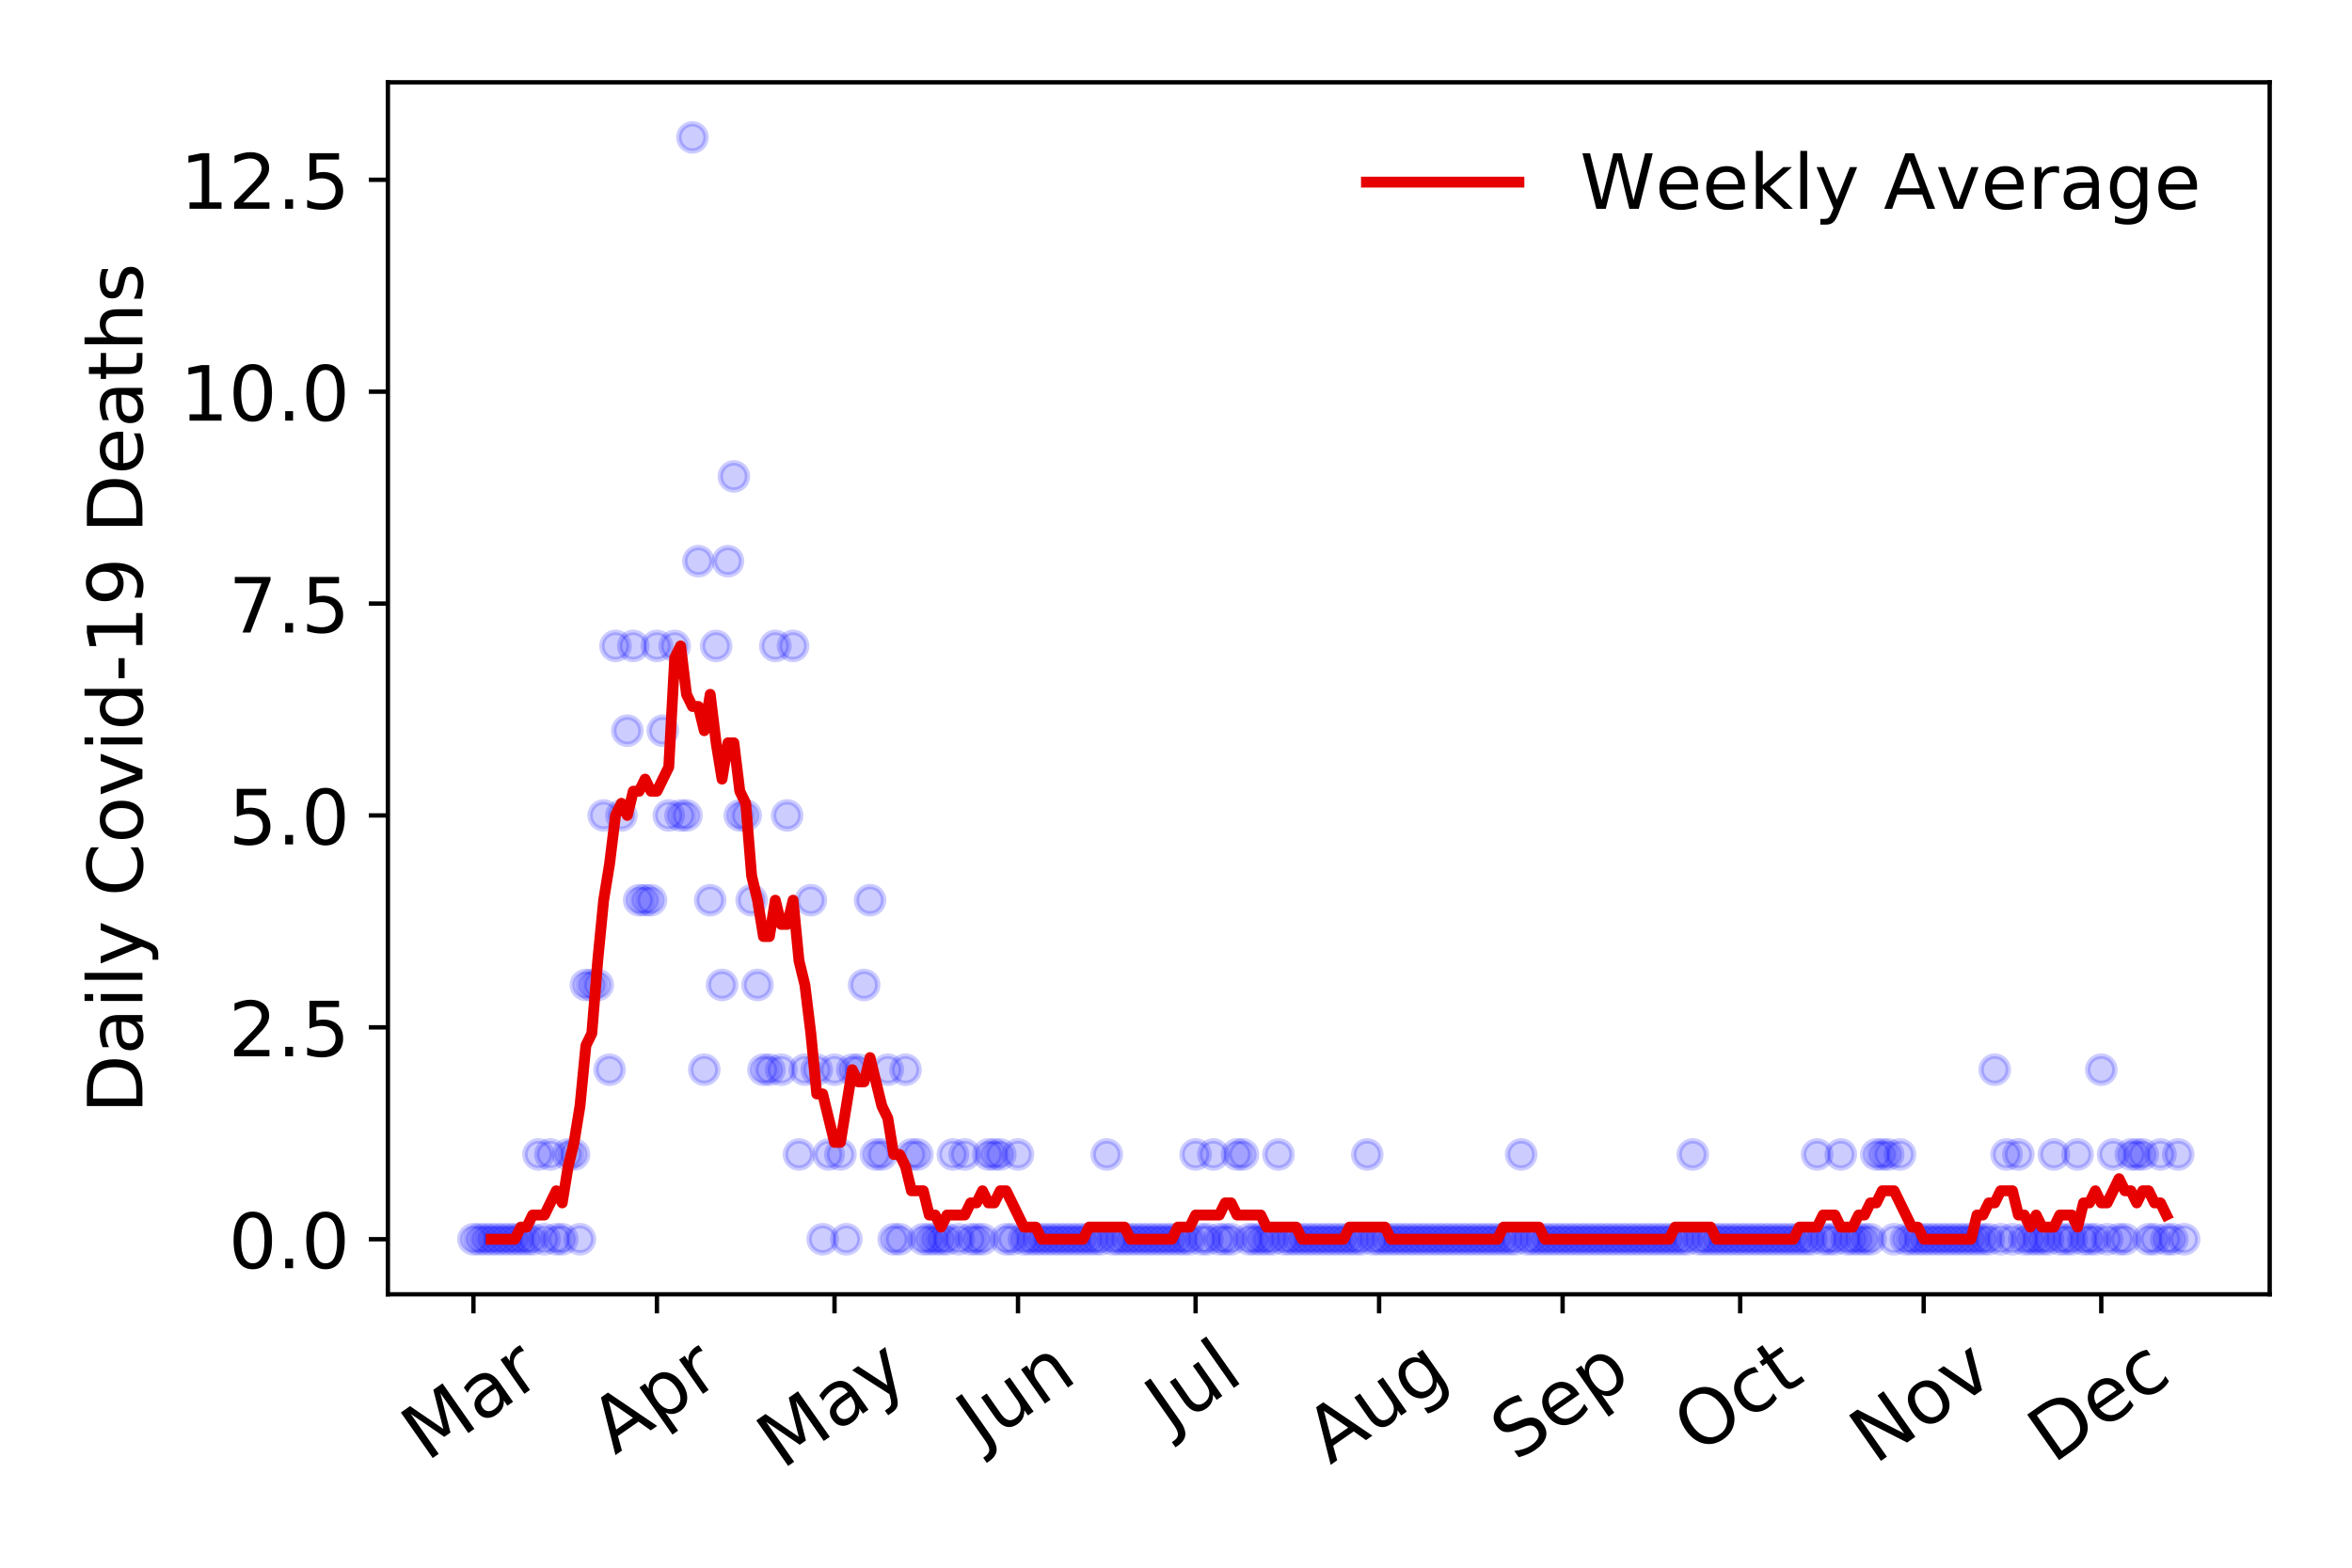 <?xml version="1.0" encoding="utf-8" standalone="no"?>
<!DOCTYPE svg PUBLIC "-//W3C//DTD SVG 1.1//EN"
  "http://www.w3.org/Graphics/SVG/1.1/DTD/svg11.dtd">
<!-- Created with matplotlib (https://matplotlib.org/) -->
<svg height="288pt" version="1.1" viewBox="0 0 432 288" width="432pt" xmlns="http://www.w3.org/2000/svg" xmlns:xlink="http://www.w3.org/1999/xlink">
 <defs>
  <style type="text/css">
*{stroke-linecap:butt;stroke-linejoin:round;}
  </style>
 </defs>
 <g id="figure_1">
  <g id="patch_1">
   <path d="M 0 288 
L 432 288 
L 432 0 
L 0 0 
z
" style="fill:#ffffff;"/>
  </g>
  <g id="axes_1">
   <g id="patch_2">
    <path d="M 71.245 237.778 
L 416.88 237.778 
L 416.88 15.12 
L 71.245 15.12 
z
" style="fill:#ffffff;"/>
   </g>
   <g id="matplotlib.axis_1">
    <g id="xtick_1">
     <g id="line2d_1">
      <defs>
       <path d="M 0 0 
L 0 3.5 
" id="ma84ece6c0c" style="stroke:#000000;stroke-width:0.8;"/>
      </defs>
      <g>
       <use style="stroke:#000000;stroke-width:0.8;" x="86.956" xlink:href="#ma84ece6c0c" y="237.778"/>
      </g>
     </g>
     <g id="text_1">
      <!-- Mar -->
      <defs>
       <path d="M 9.812 72.906 
L 24.516 72.906 
L 43.109 23.297 
L 61.812 72.906 
L 76.516 72.906 
L 76.516 0 
L 66.891 0 
L 66.891 64.016 
L 48.094 14.016 
L 38.188 14.016 
L 19.391 64.016 
L 19.391 0 
L 9.812 0 
z
" id="DejaVuSans-77"/>
       <path d="M 34.281 27.484 
Q 23.391 27.484 19.188 25 
Q 14.984 22.516 14.984 16.5 
Q 14.984 11.719 18.141 8.906 
Q 21.297 6.109 26.703 6.109 
Q 34.188 6.109 38.703 11.406 
Q 43.219 16.703 43.219 25.484 
L 43.219 27.484 
z
M 52.203 31.203 
L 52.203 0 
L 43.219 0 
L 43.219 8.297 
Q 40.141 3.328 35.547 0.953 
Q 30.953 -1.422 24.312 -1.422 
Q 15.922 -1.422 10.953 3.297 
Q 6 8.016 6 15.922 
Q 6 25.141 12.172 29.828 
Q 18.359 34.516 30.609 34.516 
L 43.219 34.516 
L 43.219 35.406 
Q 43.219 41.609 39.141 45 
Q 35.062 48.391 27.688 48.391 
Q 23 48.391 18.547 47.266 
Q 14.109 46.141 10.016 43.891 
L 10.016 52.203 
Q 14.938 54.109 19.578 55.047 
Q 24.219 56 28.609 56 
Q 40.484 56 46.344 49.844 
Q 52.203 43.703 52.203 31.203 
z
" id="DejaVuSans-97"/>
       <path d="M 41.109 46.297 
Q 39.594 47.172 37.812 47.578 
Q 36.031 48 33.891 48 
Q 26.266 48 22.188 43.047 
Q 18.109 38.094 18.109 28.812 
L 18.109 0 
L 9.078 0 
L 9.078 54.688 
L 18.109 54.688 
L 18.109 46.188 
Q 20.953 51.172 25.484 53.578 
Q 30.031 56 36.531 56 
Q 37.453 56 38.578 55.875 
Q 39.703 55.766 41.062 55.516 
z
" id="DejaVuSans-114"/>
      </defs>
      <g transform="translate(78.353 268.643)rotate(-35)scale(0.14 -0.14)">
       <use xlink:href="#DejaVuSans-77"/>
       <use x="86.279" xlink:href="#DejaVuSans-97"/>
       <use x="147.559" xlink:href="#DejaVuSans-114"/>
      </g>
     </g>
    </g>
    <g id="xtick_2">
     <g id="line2d_2">
      <g>
       <use style="stroke:#000000;stroke-width:0.8;" x="120.66" xlink:href="#ma84ece6c0c" y="237.778"/>
      </g>
     </g>
     <g id="text_2">
      <!-- Apr -->
      <defs>
       <path d="M 34.188 63.188 
L 20.797 26.906 
L 47.609 26.906 
z
M 28.609 72.906 
L 39.797 72.906 
L 67.578 0 
L 57.328 0 
L 50.688 18.703 
L 17.828 18.703 
L 11.188 0 
L 0.781 0 
z
" id="DejaVuSans-65"/>
       <path d="M 18.109 8.203 
L 18.109 -20.797 
L 9.078 -20.797 
L 9.078 54.688 
L 18.109 54.688 
L 18.109 46.391 
Q 20.953 51.266 25.266 53.625 
Q 29.594 56 35.594 56 
Q 45.562 56 51.781 48.094 
Q 58.016 40.188 58.016 27.297 
Q 58.016 14.406 51.781 6.484 
Q 45.562 -1.422 35.594 -1.422 
Q 29.594 -1.422 25.266 0.953 
Q 20.953 3.328 18.109 8.203 
z
M 48.688 27.297 
Q 48.688 37.203 44.609 42.844 
Q 40.531 48.484 33.406 48.484 
Q 26.266 48.484 22.188 42.844 
Q 18.109 37.203 18.109 27.297 
Q 18.109 17.391 22.188 11.75 
Q 26.266 6.109 33.406 6.109 
Q 40.531 6.109 44.609 11.75 
Q 48.688 17.391 48.688 27.297 
z
" id="DejaVuSans-112"/>
      </defs>
      <g transform="translate(112.956 267.384)rotate(-35)scale(0.14 -0.14)">
       <use xlink:href="#DejaVuSans-65"/>
       <use x="68.408" xlink:href="#DejaVuSans-112"/>
       <use x="131.885" xlink:href="#DejaVuSans-114"/>
      </g>
     </g>
    </g>
    <g id="xtick_3">
     <g id="line2d_3">
      <g>
       <use style="stroke:#000000;stroke-width:0.8;" x="153.278" xlink:href="#ma84ece6c0c" y="237.778"/>
      </g>
     </g>
     <g id="text_3">
      <!-- May -->
      <defs>
       <path d="M 32.172 -5.078 
Q 28.375 -14.844 24.75 -17.812 
Q 21.141 -20.797 15.094 -20.797 
L 7.906 -20.797 
L 7.906 -13.281 
L 13.188 -13.281 
Q 16.891 -13.281 18.938 -11.516 
Q 21 -9.766 23.484 -3.219 
L 25.094 0.875 
L 2.984 54.688 
L 12.5 54.688 
L 29.594 11.922 
L 46.688 54.688 
L 56.203 54.688 
z
" id="DejaVuSans-121"/>
      </defs>
      <g transform="translate(143.638 270.094)rotate(-35)scale(0.14 -0.14)">
       <use xlink:href="#DejaVuSans-77"/>
       <use x="86.279" xlink:href="#DejaVuSans-97"/>
       <use x="147.559" xlink:href="#DejaVuSans-121"/>
      </g>
     </g>
    </g>
    <g id="xtick_4">
     <g id="line2d_4">
      <g>
       <use style="stroke:#000000;stroke-width:0.8;" x="186.982" xlink:href="#ma84ece6c0c" y="237.778"/>
      </g>
     </g>
     <g id="text_4">
      <!-- Jun -->
      <defs>
       <path d="M 9.812 72.906 
L 19.672 72.906 
L 19.672 5.078 
Q 19.672 -8.109 14.672 -14.062 
Q 9.672 -20.016 -1.422 -20.016 
L -5.172 -20.016 
L -5.172 -11.719 
L -2.094 -11.719 
Q 4.438 -11.719 7.125 -8.047 
Q 9.812 -4.391 9.812 5.078 
z
" id="DejaVuSans-74"/>
       <path d="M 8.5 21.578 
L 8.5 54.688 
L 17.484 54.688 
L 17.484 21.922 
Q 17.484 14.156 20.5 10.266 
Q 23.531 6.391 29.594 6.391 
Q 36.859 6.391 41.078 11.031 
Q 45.312 15.672 45.312 23.688 
L 45.312 54.688 
L 54.297 54.688 
L 54.297 0 
L 45.312 0 
L 45.312 8.406 
Q 42.047 3.422 37.719 1 
Q 33.406 -1.422 27.688 -1.422 
Q 18.266 -1.422 13.375 4.438 
Q 8.5 10.297 8.5 21.578 
z
M 31.109 56 
z
" id="DejaVuSans-117"/>
       <path d="M 54.891 33.016 
L 54.891 0 
L 45.906 0 
L 45.906 32.719 
Q 45.906 40.484 42.875 44.328 
Q 39.844 48.188 33.797 48.188 
Q 26.516 48.188 22.312 43.547 
Q 18.109 38.922 18.109 30.906 
L 18.109 0 
L 9.078 0 
L 9.078 54.688 
L 18.109 54.688 
L 18.109 46.188 
Q 21.344 51.125 25.703 53.562 
Q 30.078 56 35.797 56 
Q 45.219 56 50.047 50.172 
Q 54.891 44.344 54.891 33.016 
z
" id="DejaVuSans-110"/>
      </defs>
      <g transform="translate(180.238 266.039)rotate(-35)scale(0.14 -0.14)">
       <use xlink:href="#DejaVuSans-74"/>
       <use x="29.492" xlink:href="#DejaVuSans-117"/>
       <use x="92.871" xlink:href="#DejaVuSans-110"/>
      </g>
     </g>
    </g>
    <g id="xtick_5">
     <g id="line2d_5">
      <g>
       <use style="stroke:#000000;stroke-width:0.8;" x="219.6" xlink:href="#ma84ece6c0c" y="237.778"/>
      </g>
     </g>
     <g id="text_5">
      <!-- Jul -->
      <defs>
       <path d="M 9.422 75.984 
L 18.406 75.984 
L 18.406 0 
L 9.422 0 
z
" id="DejaVuSans-108"/>
      </defs>
      <g transform="translate(214.897 263.181)rotate(-35)scale(0.14 -0.14)">
       <use xlink:href="#DejaVuSans-74"/>
       <use x="29.492" xlink:href="#DejaVuSans-117"/>
       <use x="92.871" xlink:href="#DejaVuSans-108"/>
      </g>
     </g>
    </g>
    <g id="xtick_6">
     <g id="line2d_6">
      <g>
       <use style="stroke:#000000;stroke-width:0.8;" x="253.304" xlink:href="#ma84ece6c0c" y="237.778"/>
      </g>
     </g>
     <g id="text_6">
      <!-- Aug -->
      <defs>
       <path d="M 45.406 27.984 
Q 45.406 37.75 41.375 43.109 
Q 37.359 48.484 30.078 48.484 
Q 22.859 48.484 18.828 43.109 
Q 14.797 37.75 14.797 27.984 
Q 14.797 18.266 18.828 12.891 
Q 22.859 7.516 30.078 7.516 
Q 37.359 7.516 41.375 12.891 
Q 45.406 18.266 45.406 27.984 
z
M 54.391 6.781 
Q 54.391 -7.172 48.188 -13.984 
Q 42 -20.797 29.203 -20.797 
Q 24.469 -20.797 20.266 -20.094 
Q 16.062 -19.391 12.109 -17.922 
L 12.109 -9.188 
Q 16.062 -11.328 19.922 -12.344 
Q 23.781 -13.375 27.781 -13.375 
Q 36.625 -13.375 41.016 -8.766 
Q 45.406 -4.156 45.406 5.172 
L 45.406 9.625 
Q 42.625 4.781 38.281 2.391 
Q 33.938 0 27.875 0 
Q 17.828 0 11.672 7.656 
Q 5.516 15.328 5.516 27.984 
Q 5.516 40.672 11.672 48.328 
Q 17.828 56 27.875 56 
Q 33.938 56 38.281 53.609 
Q 42.625 51.219 45.406 46.391 
L 45.406 54.688 
L 54.391 54.688 
z
" id="DejaVuSans-103"/>
      </defs>
      <g transform="translate(244.323 269.172)rotate(-35)scale(0.14 -0.14)">
       <use xlink:href="#DejaVuSans-65"/>
       <use x="68.408" xlink:href="#DejaVuSans-117"/>
       <use x="131.787" xlink:href="#DejaVuSans-103"/>
      </g>
     </g>
    </g>
    <g id="xtick_7">
     <g id="line2d_7">
      <g>
       <use style="stroke:#000000;stroke-width:0.8;" x="287.009" xlink:href="#ma84ece6c0c" y="237.778"/>
      </g>
     </g>
     <g id="text_7">
      <!-- Sep -->
      <defs>
       <path d="M 53.516 70.516 
L 53.516 60.891 
Q 47.906 63.578 42.922 64.891 
Q 37.938 66.219 33.297 66.219 
Q 25.25 66.219 20.875 63.094 
Q 16.5 59.969 16.5 54.203 
Q 16.5 49.359 19.406 46.891 
Q 22.312 44.438 30.422 42.922 
L 36.375 41.703 
Q 47.406 39.594 52.656 34.297 
Q 57.906 29 57.906 20.125 
Q 57.906 9.516 50.797 4.047 
Q 43.703 -1.422 29.984 -1.422 
Q 24.812 -1.422 18.969 -0.25 
Q 13.141 0.922 6.891 3.219 
L 6.891 13.375 
Q 12.891 10.016 18.656 8.297 
Q 24.422 6.594 29.984 6.594 
Q 38.422 6.594 43.016 9.906 
Q 47.609 13.234 47.609 19.391 
Q 47.609 24.75 44.312 27.781 
Q 41.016 30.812 33.5 32.328 
L 27.484 33.5 
Q 16.453 35.688 11.516 40.375 
Q 6.594 45.062 6.594 53.422 
Q 6.594 63.094 13.406 68.656 
Q 20.219 74.219 32.172 74.219 
Q 37.312 74.219 42.625 73.281 
Q 47.953 72.359 53.516 70.516 
z
" id="DejaVuSans-83"/>
       <path d="M 56.203 29.594 
L 56.203 25.203 
L 14.891 25.203 
Q 15.484 15.922 20.484 11.062 
Q 25.484 6.203 34.422 6.203 
Q 39.594 6.203 44.453 7.469 
Q 49.312 8.734 54.109 11.281 
L 54.109 2.781 
Q 49.266 0.734 44.188 -0.344 
Q 39.109 -1.422 33.891 -1.422 
Q 20.797 -1.422 13.156 6.188 
Q 5.516 13.812 5.516 26.812 
Q 5.516 40.234 12.766 48.109 
Q 20.016 56 32.328 56 
Q 43.359 56 49.781 48.891 
Q 56.203 41.797 56.203 29.594 
z
M 47.219 32.234 
Q 47.125 39.594 43.094 43.984 
Q 39.062 48.391 32.422 48.391 
Q 24.906 48.391 20.391 44.141 
Q 15.875 39.891 15.188 32.172 
z
" id="DejaVuSans-101"/>
      </defs>
      <g transform="translate(278.416 268.629)rotate(-35)scale(0.14 -0.14)">
       <use xlink:href="#DejaVuSans-83"/>
       <use x="63.477" xlink:href="#DejaVuSans-101"/>
       <use x="125" xlink:href="#DejaVuSans-112"/>
      </g>
     </g>
    </g>
    <g id="xtick_8">
     <g id="line2d_8">
      <g>
       <use style="stroke:#000000;stroke-width:0.8;" x="319.626" xlink:href="#ma84ece6c0c" y="237.778"/>
      </g>
     </g>
     <g id="text_8">
      <!-- Oct -->
      <defs>
       <path d="M 39.406 66.219 
Q 28.656 66.219 22.328 58.203 
Q 16.016 50.203 16.016 36.375 
Q 16.016 22.609 22.328 14.594 
Q 28.656 6.594 39.406 6.594 
Q 50.141 6.594 56.422 14.594 
Q 62.703 22.609 62.703 36.375 
Q 62.703 50.203 56.422 58.203 
Q 50.141 66.219 39.406 66.219 
z
M 39.406 74.219 
Q 54.734 74.219 63.906 63.938 
Q 73.094 53.656 73.094 36.375 
Q 73.094 19.141 63.906 8.859 
Q 54.734 -1.422 39.406 -1.422 
Q 24.031 -1.422 14.812 8.828 
Q 5.609 19.094 5.609 36.375 
Q 5.609 53.656 14.812 63.938 
Q 24.031 74.219 39.406 74.219 
z
" id="DejaVuSans-79"/>
       <path d="M 48.781 52.594 
L 48.781 44.188 
Q 44.969 46.297 41.141 47.344 
Q 37.312 48.391 33.406 48.391 
Q 24.656 48.391 19.812 42.844 
Q 14.984 37.312 14.984 27.297 
Q 14.984 17.281 19.812 11.734 
Q 24.656 6.203 33.406 6.203 
Q 37.312 6.203 41.141 7.25 
Q 44.969 8.297 48.781 10.406 
L 48.781 2.094 
Q 45.016 0.344 40.984 -0.531 
Q 36.969 -1.422 32.422 -1.422 
Q 20.062 -1.422 12.781 6.344 
Q 5.516 14.109 5.516 27.297 
Q 5.516 40.672 12.859 48.328 
Q 20.219 56 33.016 56 
Q 37.156 56 41.109 55.141 
Q 45.062 54.297 48.781 52.594 
z
" id="DejaVuSans-99"/>
       <path d="M 18.312 70.219 
L 18.312 54.688 
L 36.812 54.688 
L 36.812 47.703 
L 18.312 47.703 
L 18.312 18.016 
Q 18.312 11.328 20.141 9.422 
Q 21.969 7.516 27.594 7.516 
L 36.812 7.516 
L 36.812 0 
L 27.594 0 
Q 17.188 0 13.234 3.875 
Q 9.281 7.766 9.281 18.016 
L 9.281 47.703 
L 2.688 47.703 
L 2.688 54.688 
L 9.281 54.688 
L 9.281 70.219 
z
" id="DejaVuSans-116"/>
      </defs>
      <g transform="translate(311.927 267.377)rotate(-35)scale(0.14 -0.14)">
       <use xlink:href="#DejaVuSans-79"/>
       <use x="78.711" xlink:href="#DejaVuSans-99"/>
       <use x="133.691" xlink:href="#DejaVuSans-116"/>
      </g>
     </g>
    </g>
    <g id="xtick_9">
     <g id="line2d_9">
      <g>
       <use style="stroke:#000000;stroke-width:0.8;" x="353.331" xlink:href="#ma84ece6c0c" y="237.778"/>
      </g>
     </g>
     <g id="text_9">
      <!-- Nov -->
      <defs>
       <path d="M 9.812 72.906 
L 23.094 72.906 
L 55.422 11.922 
L 55.422 72.906 
L 64.984 72.906 
L 64.984 0 
L 51.703 0 
L 19.391 60.984 
L 19.391 0 
L 9.812 0 
z
" id="DejaVuSans-78"/>
       <path d="M 30.609 48.391 
Q 23.391 48.391 19.188 42.75 
Q 14.984 37.109 14.984 27.297 
Q 14.984 17.484 19.156 11.844 
Q 23.344 6.203 30.609 6.203 
Q 37.797 6.203 41.984 11.859 
Q 46.188 17.531 46.188 27.297 
Q 46.188 37.016 41.984 42.703 
Q 37.797 48.391 30.609 48.391 
z
M 30.609 56 
Q 42.328 56 49.016 48.375 
Q 55.719 40.766 55.719 27.297 
Q 55.719 13.875 49.016 6.219 
Q 42.328 -1.422 30.609 -1.422 
Q 18.844 -1.422 12.172 6.219 
Q 5.516 13.875 5.516 27.297 
Q 5.516 40.766 12.172 48.375 
Q 18.844 56 30.609 56 
z
" id="DejaVuSans-111"/>
       <path d="M 2.984 54.688 
L 12.5 54.688 
L 29.594 8.797 
L 46.688 54.688 
L 56.203 54.688 
L 35.688 0 
L 23.484 0 
z
" id="DejaVuSans-118"/>
      </defs>
      <g transform="translate(344.354 269.166)rotate(-35)scale(0.14 -0.14)">
       <use xlink:href="#DejaVuSans-78"/>
       <use x="74.805" xlink:href="#DejaVuSans-111"/>
       <use x="135.986" xlink:href="#DejaVuSans-118"/>
      </g>
     </g>
    </g>
    <g id="xtick_10">
     <g id="line2d_10">
      <g>
       <use style="stroke:#000000;stroke-width:0.8;" x="385.948" xlink:href="#ma84ece6c0c" y="237.778"/>
      </g>
     </g>
     <g id="text_10">
      <!-- Dec -->
      <defs>
       <path d="M 19.672 64.797 
L 19.672 8.109 
L 31.594 8.109 
Q 46.688 8.109 53.688 14.938 
Q 60.688 21.781 60.688 36.531 
Q 60.688 51.172 53.688 57.984 
Q 46.688 64.797 31.594 64.797 
z
M 9.812 72.906 
L 30.078 72.906 
Q 51.266 72.906 61.172 64.094 
Q 71.094 55.281 71.094 36.531 
Q 71.094 17.672 61.125 8.828 
Q 51.172 0 30.078 0 
L 9.812 0 
z
" id="DejaVuSans-68"/>
      </defs>
      <g transform="translate(377.067 269.032)rotate(-35)scale(0.14 -0.14)">
       <use xlink:href="#DejaVuSans-68"/>
       <use x="77.002" xlink:href="#DejaVuSans-101"/>
       <use x="138.525" xlink:href="#DejaVuSans-99"/>
      </g>
     </g>
    </g>
   </g>
   <g id="matplotlib.axis_2">
    <g id="ytick_1">
     <g id="line2d_11">
      <defs>
       <path d="M 0 0 
L -3.5 0 
" id="m493fc30947" style="stroke:#000000;stroke-width:0.8;"/>
      </defs>
      <g>
       <use style="stroke:#000000;stroke-width:0.8;" x="71.245" xlink:href="#m493fc30947" y="227.657"/>
      </g>
     </g>
     <g id="text_11">
      <!-- 0.0 -->
      <defs>
       <path d="M 31.781 66.406 
Q 24.172 66.406 20.328 58.906 
Q 16.5 51.422 16.5 36.375 
Q 16.5 21.391 20.328 13.891 
Q 24.172 6.391 31.781 6.391 
Q 39.453 6.391 43.281 13.891 
Q 47.125 21.391 47.125 36.375 
Q 47.125 51.422 43.281 58.906 
Q 39.453 66.406 31.781 66.406 
z
M 31.781 74.219 
Q 44.047 74.219 50.516 64.516 
Q 56.984 54.828 56.984 36.375 
Q 56.984 17.969 50.516 8.266 
Q 44.047 -1.422 31.781 -1.422 
Q 19.531 -1.422 13.062 8.266 
Q 6.594 17.969 6.594 36.375 
Q 6.594 54.828 13.062 64.516 
Q 19.531 74.219 31.781 74.219 
z
" id="DejaVuSans-48"/>
       <path d="M 10.688 12.406 
L 21 12.406 
L 21 0 
L 10.688 0 
z
" id="DejaVuSans-46"/>
      </defs>
      <g transform="translate(41.981 232.976)scale(0.14 -0.14)">
       <use xlink:href="#DejaVuSans-48"/>
       <use x="63.623" xlink:href="#DejaVuSans-46"/>
       <use x="95.41" xlink:href="#DejaVuSans-48"/>
      </g>
     </g>
    </g>
    <g id="ytick_2">
     <g id="line2d_12">
      <g>
       <use style="stroke:#000000;stroke-width:0.8;" x="71.245" xlink:href="#m493fc30947" y="188.731"/>
      </g>
     </g>
     <g id="text_12">
      <!-- 2.5 -->
      <defs>
       <path d="M 19.188 8.297 
L 53.609 8.297 
L 53.609 0 
L 7.328 0 
L 7.328 8.297 
Q 12.938 14.109 22.625 23.891 
Q 32.328 33.688 34.812 36.531 
Q 39.547 41.844 41.422 45.531 
Q 43.312 49.219 43.312 52.781 
Q 43.312 58.594 39.234 62.25 
Q 35.156 65.922 28.609 65.922 
Q 23.969 65.922 18.812 64.312 
Q 13.672 62.703 7.812 59.422 
L 7.812 69.391 
Q 13.766 71.781 18.938 73 
Q 24.125 74.219 28.422 74.219 
Q 39.75 74.219 46.484 68.547 
Q 53.219 62.891 53.219 53.422 
Q 53.219 48.922 51.531 44.891 
Q 49.859 40.875 45.406 35.406 
Q 44.188 33.984 37.641 27.219 
Q 31.109 20.453 19.188 8.297 
z
" id="DejaVuSans-50"/>
       <path d="M 10.797 72.906 
L 49.516 72.906 
L 49.516 64.594 
L 19.828 64.594 
L 19.828 46.734 
Q 21.969 47.469 24.109 47.828 
Q 26.266 48.188 28.422 48.188 
Q 40.625 48.188 47.75 41.5 
Q 54.891 34.812 54.891 23.391 
Q 54.891 11.625 47.562 5.094 
Q 40.234 -1.422 26.906 -1.422 
Q 22.312 -1.422 17.547 -0.641 
Q 12.797 0.141 7.719 1.703 
L 7.719 11.625 
Q 12.109 9.234 16.797 8.062 
Q 21.484 6.891 26.703 6.891 
Q 35.156 6.891 40.078 11.328 
Q 45.016 15.766 45.016 23.391 
Q 45.016 31 40.078 35.438 
Q 35.156 39.891 26.703 39.891 
Q 22.75 39.891 18.812 39.016 
Q 14.891 38.141 10.797 36.281 
z
" id="DejaVuSans-53"/>
      </defs>
      <g transform="translate(41.981 194.05)scale(0.14 -0.14)">
       <use xlink:href="#DejaVuSans-50"/>
       <use x="63.623" xlink:href="#DejaVuSans-46"/>
       <use x="95.41" xlink:href="#DejaVuSans-53"/>
      </g>
     </g>
    </g>
    <g id="ytick_3">
     <g id="line2d_13">
      <g>
       <use style="stroke:#000000;stroke-width:0.8;" x="71.245" xlink:href="#m493fc30947" y="149.805"/>
      </g>
     </g>
     <g id="text_13">
      <!-- 5.0 -->
      <g transform="translate(41.981 155.124)scale(0.14 -0.14)">
       <use xlink:href="#DejaVuSans-53"/>
       <use x="63.623" xlink:href="#DejaVuSans-46"/>
       <use x="95.41" xlink:href="#DejaVuSans-48"/>
      </g>
     </g>
    </g>
    <g id="ytick_4">
     <g id="line2d_14">
      <g>
       <use style="stroke:#000000;stroke-width:0.8;" x="71.245" xlink:href="#m493fc30947" y="110.879"/>
      </g>
     </g>
     <g id="text_14">
      <!-- 7.5 -->
      <defs>
       <path d="M 8.203 72.906 
L 55.078 72.906 
L 55.078 68.703 
L 28.609 0 
L 18.312 0 
L 43.219 64.594 
L 8.203 64.594 
z
" id="DejaVuSans-55"/>
      </defs>
      <g transform="translate(41.981 116.197)scale(0.14 -0.14)">
       <use xlink:href="#DejaVuSans-55"/>
       <use x="63.623" xlink:href="#DejaVuSans-46"/>
       <use x="95.41" xlink:href="#DejaVuSans-53"/>
      </g>
     </g>
    </g>
    <g id="ytick_5">
     <g id="line2d_15">
      <g>
       <use style="stroke:#000000;stroke-width:0.8;" x="71.245" xlink:href="#m493fc30947" y="71.952"/>
      </g>
     </g>
     <g id="text_15">
      <!-- 10.0 -->
      <defs>
       <path d="M 12.406 8.297 
L 28.516 8.297 
L 28.516 63.922 
L 10.984 60.406 
L 10.984 69.391 
L 28.422 72.906 
L 38.281 72.906 
L 38.281 8.297 
L 54.391 8.297 
L 54.391 0 
L 12.406 0 
z
" id="DejaVuSans-49"/>
      </defs>
      <g transform="translate(33.073 77.271)scale(0.14 -0.14)">
       <use xlink:href="#DejaVuSans-49"/>
       <use x="63.623" xlink:href="#DejaVuSans-48"/>
       <use x="127.246" xlink:href="#DejaVuSans-46"/>
       <use x="159.033" xlink:href="#DejaVuSans-48"/>
      </g>
     </g>
    </g>
    <g id="ytick_6">
     <g id="line2d_16">
      <g>
       <use style="stroke:#000000;stroke-width:0.8;" x="71.245" xlink:href="#m493fc30947" y="33.026"/>
      </g>
     </g>
     <g id="text_16">
      <!-- 12.5 -->
      <g transform="translate(33.073 38.345)scale(0.14 -0.14)">
       <use xlink:href="#DejaVuSans-49"/>
       <use x="63.623" xlink:href="#DejaVuSans-50"/>
       <use x="127.246" xlink:href="#DejaVuSans-46"/>
       <use x="159.033" xlink:href="#DejaVuSans-53"/>
      </g>
     </g>
    </g>
    <g id="text_17">
     <!-- Daily Covid-19 Deaths -->
     <defs>
      <path d="M 9.422 54.688 
L 18.406 54.688 
L 18.406 0 
L 9.422 0 
z
M 9.422 75.984 
L 18.406 75.984 
L 18.406 64.594 
L 9.422 64.594 
z
" id="DejaVuSans-105"/>
      <path id="DejaVuSans-32"/>
      <path d="M 64.406 67.281 
L 64.406 56.891 
Q 59.422 61.531 53.781 63.812 
Q 48.141 66.109 41.797 66.109 
Q 29.297 66.109 22.656 58.469 
Q 16.016 50.828 16.016 36.375 
Q 16.016 21.969 22.656 14.328 
Q 29.297 6.688 41.797 6.688 
Q 48.141 6.688 53.781 8.984 
Q 59.422 11.281 64.406 15.922 
L 64.406 5.609 
Q 59.234 2.094 53.438 0.328 
Q 47.656 -1.422 41.219 -1.422 
Q 24.656 -1.422 15.125 8.703 
Q 5.609 18.844 5.609 36.375 
Q 5.609 53.953 15.125 64.078 
Q 24.656 74.219 41.219 74.219 
Q 47.75 74.219 53.531 72.484 
Q 59.328 70.75 64.406 67.281 
z
" id="DejaVuSans-67"/>
      <path d="M 45.406 46.391 
L 45.406 75.984 
L 54.391 75.984 
L 54.391 0 
L 45.406 0 
L 45.406 8.203 
Q 42.578 3.328 38.25 0.953 
Q 33.938 -1.422 27.875 -1.422 
Q 17.969 -1.422 11.734 6.484 
Q 5.516 14.406 5.516 27.297 
Q 5.516 40.188 11.734 48.094 
Q 17.969 56 27.875 56 
Q 33.938 56 38.25 53.625 
Q 42.578 51.266 45.406 46.391 
z
M 14.797 27.297 
Q 14.797 17.391 18.875 11.75 
Q 22.953 6.109 30.078 6.109 
Q 37.203 6.109 41.297 11.75 
Q 45.406 17.391 45.406 27.297 
Q 45.406 37.203 41.297 42.844 
Q 37.203 48.484 30.078 48.484 
Q 22.953 48.484 18.875 42.844 
Q 14.797 37.203 14.797 27.297 
z
" id="DejaVuSans-100"/>
      <path d="M 4.891 31.391 
L 31.203 31.391 
L 31.203 23.391 
L 4.891 23.391 
z
" id="DejaVuSans-45"/>
      <path d="M 10.984 1.516 
L 10.984 10.5 
Q 14.703 8.734 18.5 7.812 
Q 22.312 6.891 25.984 6.891 
Q 35.75 6.891 40.891 13.453 
Q 46.047 20.016 46.781 33.406 
Q 43.953 29.203 39.594 26.953 
Q 35.25 24.703 29.984 24.703 
Q 19.047 24.703 12.672 31.312 
Q 6.297 37.938 6.297 49.422 
Q 6.297 60.641 12.938 67.422 
Q 19.578 74.219 30.609 74.219 
Q 43.266 74.219 49.922 64.516 
Q 56.594 54.828 56.594 36.375 
Q 56.594 19.141 48.406 8.859 
Q 40.234 -1.422 26.422 -1.422 
Q 22.703 -1.422 18.891 -0.688 
Q 15.094 0.047 10.984 1.516 
z
M 30.609 32.422 
Q 37.25 32.422 41.125 36.953 
Q 45.016 41.5 45.016 49.422 
Q 45.016 57.281 41.125 61.844 
Q 37.25 66.406 30.609 66.406 
Q 23.969 66.406 20.094 61.844 
Q 16.219 57.281 16.219 49.422 
Q 16.219 41.5 20.094 36.953 
Q 23.969 32.422 30.609 32.422 
z
" id="DejaVuSans-57"/>
      <path d="M 54.891 33.016 
L 54.891 0 
L 45.906 0 
L 45.906 32.719 
Q 45.906 40.484 42.875 44.328 
Q 39.844 48.188 33.797 48.188 
Q 26.516 48.188 22.312 43.547 
Q 18.109 38.922 18.109 30.906 
L 18.109 0 
L 9.078 0 
L 9.078 75.984 
L 18.109 75.984 
L 18.109 46.188 
Q 21.344 51.125 25.703 53.562 
Q 30.078 56 35.797 56 
Q 45.219 56 50.047 50.172 
Q 54.891 44.344 54.891 33.016 
z
" id="DejaVuSans-104"/>
      <path d="M 44.281 53.078 
L 44.281 44.578 
Q 40.484 46.531 36.375 47.5 
Q 32.281 48.484 27.875 48.484 
Q 21.188 48.484 17.844 46.438 
Q 14.5 44.391 14.5 40.281 
Q 14.5 37.156 16.891 35.375 
Q 19.281 33.594 26.516 31.984 
L 29.594 31.297 
Q 39.156 29.25 43.188 25.516 
Q 47.219 21.781 47.219 15.094 
Q 47.219 7.469 41.188 3.016 
Q 35.156 -1.422 24.609 -1.422 
Q 20.219 -1.422 15.453 -0.562 
Q 10.688 0.297 5.422 2 
L 5.422 11.281 
Q 10.406 8.688 15.234 7.391 
Q 20.062 6.109 24.812 6.109 
Q 31.156 6.109 34.562 8.281 
Q 37.984 10.453 37.984 14.406 
Q 37.984 18.062 35.516 20.016 
Q 33.062 21.969 24.703 23.781 
L 21.578 24.516 
Q 13.234 26.266 9.516 29.906 
Q 5.812 33.547 5.812 39.891 
Q 5.812 47.609 11.281 51.797 
Q 16.75 56 26.812 56 
Q 31.781 56 36.172 55.266 
Q 40.578 54.547 44.281 53.078 
z
" id="DejaVuSans-115"/>
     </defs>
     <g transform="translate(26.162 204.56)rotate(-90)scale(0.14 -0.14)">
      <use xlink:href="#DejaVuSans-68"/>
      <use x="77.002" xlink:href="#DejaVuSans-97"/>
      <use x="138.281" xlink:href="#DejaVuSans-105"/>
      <use x="166.064" xlink:href="#DejaVuSans-108"/>
      <use x="193.848" xlink:href="#DejaVuSans-121"/>
      <use x="253.027" xlink:href="#DejaVuSans-32"/>
      <use x="284.814" xlink:href="#DejaVuSans-67"/>
      <use x="354.639" xlink:href="#DejaVuSans-111"/>
      <use x="415.82" xlink:href="#DejaVuSans-118"/>
      <use x="475" xlink:href="#DejaVuSans-105"/>
      <use x="502.783" xlink:href="#DejaVuSans-100"/>
      <use x="566.26" xlink:href="#DejaVuSans-45"/>
      <use x="602.344" xlink:href="#DejaVuSans-49"/>
      <use x="665.967" xlink:href="#DejaVuSans-57"/>
      <use x="729.59" xlink:href="#DejaVuSans-32"/>
      <use x="761.377" xlink:href="#DejaVuSans-68"/>
      <use x="838.379" xlink:href="#DejaVuSans-101"/>
      <use x="899.902" xlink:href="#DejaVuSans-97"/>
      <use x="961.182" xlink:href="#DejaVuSans-116"/>
      <use x="1000.391" xlink:href="#DejaVuSans-104"/>
      <use x="1063.77" xlink:href="#DejaVuSans-115"/>
     </g>
    </g>
   </g>
   <g id="line2d_17">
    <defs>
     <path d="M 0 2.5 
C 0.663 2.5 1.299 2.237 1.768 1.768 
C 2.237 1.299 2.5 0.663 2.5 0 
C 2.5 -0.663 2.237 -1.299 1.768 -1.768 
C 1.299 -2.237 0.663 -2.5 0 -2.5 
C -0.663 -2.5 -1.299 -2.237 -1.768 -1.768 
C -2.237 -1.299 -2.5 -0.663 -2.5 0 
C -2.5 0.663 -2.237 1.299 -1.768 1.768 
C -1.299 2.237 -0.663 2.5 0 2.5 
z
" id="m3f47e74322" style="stroke:#0000ff;stroke-opacity:0.2;"/>
    </defs>
    <g clip-path="url(#p2a6b9eff70)">
     <use style="fill:#0000ff;fill-opacity:0.2;stroke:#0000ff;stroke-opacity:0.2;" x="86.956" xlink:href="#m3f47e74322" y="227.657"/>
     <use style="fill:#0000ff;fill-opacity:0.2;stroke:#0000ff;stroke-opacity:0.2;" x="88.043" xlink:href="#m3f47e74322" y="227.657"/>
     <use style="fill:#0000ff;fill-opacity:0.2;stroke:#0000ff;stroke-opacity:0.2;" x="89.13" xlink:href="#m3f47e74322" y="227.657"/>
     <use style="fill:#0000ff;fill-opacity:0.2;stroke:#0000ff;stroke-opacity:0.2;" x="90.217" xlink:href="#m3f47e74322" y="227.657"/>
     <use style="fill:#0000ff;fill-opacity:0.2;stroke:#0000ff;stroke-opacity:0.2;" x="91.305" xlink:href="#m3f47e74322" y="227.657"/>
     <use style="fill:#0000ff;fill-opacity:0.2;stroke:#0000ff;stroke-opacity:0.2;" x="92.392" xlink:href="#m3f47e74322" y="227.657"/>
     <use style="fill:#0000ff;fill-opacity:0.2;stroke:#0000ff;stroke-opacity:0.2;" x="93.479" xlink:href="#m3f47e74322" y="227.657"/>
     <use style="fill:#0000ff;fill-opacity:0.2;stroke:#0000ff;stroke-opacity:0.2;" x="94.566" xlink:href="#m3f47e74322" y="227.657"/>
     <use style="fill:#0000ff;fill-opacity:0.2;stroke:#0000ff;stroke-opacity:0.2;" x="95.654" xlink:href="#m3f47e74322" y="227.657"/>
     <use style="fill:#0000ff;fill-opacity:0.2;stroke:#0000ff;stroke-opacity:0.2;" x="96.741" xlink:href="#m3f47e74322" y="227.657"/>
     <use style="fill:#0000ff;fill-opacity:0.2;stroke:#0000ff;stroke-opacity:0.2;" x="97.828" xlink:href="#m3f47e74322" y="227.657"/>
     <use style="fill:#0000ff;fill-opacity:0.2;stroke:#0000ff;stroke-opacity:0.2;" x="98.915" xlink:href="#m3f47e74322" y="212.087"/>
     <use style="fill:#0000ff;fill-opacity:0.2;stroke:#0000ff;stroke-opacity:0.2;" x="100.003" xlink:href="#m3f47e74322" y="227.657"/>
     <use style="fill:#0000ff;fill-opacity:0.2;stroke:#0000ff;stroke-opacity:0.2;" x="101.09" xlink:href="#m3f47e74322" y="212.087"/>
     <use style="fill:#0000ff;fill-opacity:0.2;stroke:#0000ff;stroke-opacity:0.2;" x="102.177" xlink:href="#m3f47e74322" y="227.657"/>
     <use style="fill:#0000ff;fill-opacity:0.2;stroke:#0000ff;stroke-opacity:0.2;" x="103.264" xlink:href="#m3f47e74322" y="227.657"/>
     <use style="fill:#0000ff;fill-opacity:0.2;stroke:#0000ff;stroke-opacity:0.2;" x="104.352" xlink:href="#m3f47e74322" y="212.087"/>
     <use style="fill:#0000ff;fill-opacity:0.2;stroke:#0000ff;stroke-opacity:0.2;" x="105.439" xlink:href="#m3f47e74322" y="212.087"/>
     <use style="fill:#0000ff;fill-opacity:0.2;stroke:#0000ff;stroke-opacity:0.2;" x="106.526" xlink:href="#m3f47e74322" y="227.657"/>
     <use style="fill:#0000ff;fill-opacity:0.2;stroke:#0000ff;stroke-opacity:0.2;" x="107.613" xlink:href="#m3f47e74322" y="180.946"/>
     <use style="fill:#0000ff;fill-opacity:0.2;stroke:#0000ff;stroke-opacity:0.2;" x="108.701" xlink:href="#m3f47e74322" y="180.946"/>
     <use style="fill:#0000ff;fill-opacity:0.2;stroke:#0000ff;stroke-opacity:0.2;" x="109.788" xlink:href="#m3f47e74322" y="180.946"/>
     <use style="fill:#0000ff;fill-opacity:0.2;stroke:#0000ff;stroke-opacity:0.2;" x="110.875" xlink:href="#m3f47e74322" y="149.805"/>
     <use style="fill:#0000ff;fill-opacity:0.2;stroke:#0000ff;stroke-opacity:0.2;" x="111.962" xlink:href="#m3f47e74322" y="196.516"/>
     <use style="fill:#0000ff;fill-opacity:0.2;stroke:#0000ff;stroke-opacity:0.2;" x="113.05" xlink:href="#m3f47e74322" y="118.664"/>
     <use style="fill:#0000ff;fill-opacity:0.2;stroke:#0000ff;stroke-opacity:0.2;" x="114.137" xlink:href="#m3f47e74322" y="149.805"/>
     <use style="fill:#0000ff;fill-opacity:0.2;stroke:#0000ff;stroke-opacity:0.2;" x="115.224" xlink:href="#m3f47e74322" y="134.234"/>
     <use style="fill:#0000ff;fill-opacity:0.2;stroke:#0000ff;stroke-opacity:0.2;" x="116.311" xlink:href="#m3f47e74322" y="118.664"/>
     <use style="fill:#0000ff;fill-opacity:0.2;stroke:#0000ff;stroke-opacity:0.2;" x="117.399" xlink:href="#m3f47e74322" y="165.375"/>
     <use style="fill:#0000ff;fill-opacity:0.2;stroke:#0000ff;stroke-opacity:0.2;" x="118.486" xlink:href="#m3f47e74322" y="165.375"/>
     <use style="fill:#0000ff;fill-opacity:0.2;stroke:#0000ff;stroke-opacity:0.2;" x="119.573" xlink:href="#m3f47e74322" y="165.375"/>
     <use style="fill:#0000ff;fill-opacity:0.2;stroke:#0000ff;stroke-opacity:0.2;" x="120.66" xlink:href="#m3f47e74322" y="118.664"/>
     <use style="fill:#0000ff;fill-opacity:0.2;stroke:#0000ff;stroke-opacity:0.2;" x="121.748" xlink:href="#m3f47e74322" y="134.234"/>
     <use style="fill:#0000ff;fill-opacity:0.2;stroke:#0000ff;stroke-opacity:0.2;" x="122.835" xlink:href="#m3f47e74322" y="149.805"/>
     <use style="fill:#0000ff;fill-opacity:0.2;stroke:#0000ff;stroke-opacity:0.2;" x="123.922" xlink:href="#m3f47e74322" y="118.664"/>
     <use style="fill:#0000ff;fill-opacity:0.2;stroke:#0000ff;stroke-opacity:0.2;" x="125.009" xlink:href="#m3f47e74322" y="149.805"/>
     <use style="fill:#0000ff;fill-opacity:0.2;stroke:#0000ff;stroke-opacity:0.2;" x="126.096" xlink:href="#m3f47e74322" y="149.805"/>
     <use style="fill:#0000ff;fill-opacity:0.2;stroke:#0000ff;stroke-opacity:0.2;" x="127.184" xlink:href="#m3f47e74322" y="25.241"/>
     <use style="fill:#0000ff;fill-opacity:0.2;stroke:#0000ff;stroke-opacity:0.2;" x="128.271" xlink:href="#m3f47e74322" y="103.093"/>
     <use style="fill:#0000ff;fill-opacity:0.2;stroke:#0000ff;stroke-opacity:0.2;" x="129.358" xlink:href="#m3f47e74322" y="196.516"/>
     <use style="fill:#0000ff;fill-opacity:0.2;stroke:#0000ff;stroke-opacity:0.2;" x="130.445" xlink:href="#m3f47e74322" y="165.375"/>
     <use style="fill:#0000ff;fill-opacity:0.2;stroke:#0000ff;stroke-opacity:0.2;" x="131.533" xlink:href="#m3f47e74322" y="118.664"/>
     <use style="fill:#0000ff;fill-opacity:0.2;stroke:#0000ff;stroke-opacity:0.2;" x="132.62" xlink:href="#m3f47e74322" y="180.946"/>
     <use style="fill:#0000ff;fill-opacity:0.2;stroke:#0000ff;stroke-opacity:0.2;" x="133.707" xlink:href="#m3f47e74322" y="103.093"/>
     <use style="fill:#0000ff;fill-opacity:0.2;stroke:#0000ff;stroke-opacity:0.2;" x="134.794" xlink:href="#m3f47e74322" y="87.523"/>
     <use style="fill:#0000ff;fill-opacity:0.2;stroke:#0000ff;stroke-opacity:0.2;" x="135.882" xlink:href="#m3f47e74322" y="149.805"/>
     <use style="fill:#0000ff;fill-opacity:0.2;stroke:#0000ff;stroke-opacity:0.2;" x="136.969" xlink:href="#m3f47e74322" y="149.805"/>
     <use style="fill:#0000ff;fill-opacity:0.2;stroke:#0000ff;stroke-opacity:0.2;" x="138.056" xlink:href="#m3f47e74322" y="165.375"/>
     <use style="fill:#0000ff;fill-opacity:0.2;stroke:#0000ff;stroke-opacity:0.2;" x="139.143" xlink:href="#m3f47e74322" y="180.946"/>
     <use style="fill:#0000ff;fill-opacity:0.2;stroke:#0000ff;stroke-opacity:0.2;" x="140.231" xlink:href="#m3f47e74322" y="196.516"/>
     <use style="fill:#0000ff;fill-opacity:0.2;stroke:#0000ff;stroke-opacity:0.2;" x="141.318" xlink:href="#m3f47e74322" y="196.516"/>
     <use style="fill:#0000ff;fill-opacity:0.2;stroke:#0000ff;stroke-opacity:0.2;" x="142.405" xlink:href="#m3f47e74322" y="118.664"/>
     <use style="fill:#0000ff;fill-opacity:0.2;stroke:#0000ff;stroke-opacity:0.2;" x="143.492" xlink:href="#m3f47e74322" y="196.516"/>
     <use style="fill:#0000ff;fill-opacity:0.2;stroke:#0000ff;stroke-opacity:0.2;" x="144.58" xlink:href="#m3f47e74322" y="149.805"/>
     <use style="fill:#0000ff;fill-opacity:0.2;stroke:#0000ff;stroke-opacity:0.2;" x="145.667" xlink:href="#m3f47e74322" y="118.664"/>
     <use style="fill:#0000ff;fill-opacity:0.2;stroke:#0000ff;stroke-opacity:0.2;" x="146.754" xlink:href="#m3f47e74322" y="212.087"/>
     <use style="fill:#0000ff;fill-opacity:0.2;stroke:#0000ff;stroke-opacity:0.2;" x="147.841" xlink:href="#m3f47e74322" y="196.516"/>
     <use style="fill:#0000ff;fill-opacity:0.2;stroke:#0000ff;stroke-opacity:0.2;" x="148.929" xlink:href="#m3f47e74322" y="165.375"/>
     <use style="fill:#0000ff;fill-opacity:0.2;stroke:#0000ff;stroke-opacity:0.2;" x="150.016" xlink:href="#m3f47e74322" y="196.516"/>
     <use style="fill:#0000ff;fill-opacity:0.2;stroke:#0000ff;stroke-opacity:0.2;" x="151.103" xlink:href="#m3f47e74322" y="227.657"/>
     <use style="fill:#0000ff;fill-opacity:0.2;stroke:#0000ff;stroke-opacity:0.2;" x="152.19" xlink:href="#m3f47e74322" y="212.087"/>
     <use style="fill:#0000ff;fill-opacity:0.2;stroke:#0000ff;stroke-opacity:0.2;" x="153.278" xlink:href="#m3f47e74322" y="196.516"/>
     <use style="fill:#0000ff;fill-opacity:0.2;stroke:#0000ff;stroke-opacity:0.2;" x="154.365" xlink:href="#m3f47e74322" y="212.087"/>
     <use style="fill:#0000ff;fill-opacity:0.2;stroke:#0000ff;stroke-opacity:0.2;" x="155.452" xlink:href="#m3f47e74322" y="227.657"/>
     <use style="fill:#0000ff;fill-opacity:0.2;stroke:#0000ff;stroke-opacity:0.2;" x="156.539" xlink:href="#m3f47e74322" y="196.516"/>
     <use style="fill:#0000ff;fill-opacity:0.2;stroke:#0000ff;stroke-opacity:0.2;" x="157.627" xlink:href="#m3f47e74322" y="196.516"/>
     <use style="fill:#0000ff;fill-opacity:0.2;stroke:#0000ff;stroke-opacity:0.2;" x="158.714" xlink:href="#m3f47e74322" y="180.946"/>
     <use style="fill:#0000ff;fill-opacity:0.2;stroke:#0000ff;stroke-opacity:0.2;" x="159.801" xlink:href="#m3f47e74322" y="165.375"/>
     <use style="fill:#0000ff;fill-opacity:0.2;stroke:#0000ff;stroke-opacity:0.2;" x="160.888" xlink:href="#m3f47e74322" y="212.087"/>
     <use style="fill:#0000ff;fill-opacity:0.2;stroke:#0000ff;stroke-opacity:0.2;" x="161.976" xlink:href="#m3f47e74322" y="212.087"/>
     <use style="fill:#0000ff;fill-opacity:0.2;stroke:#0000ff;stroke-opacity:0.2;" x="163.063" xlink:href="#m3f47e74322" y="196.516"/>
     <use style="fill:#0000ff;fill-opacity:0.2;stroke:#0000ff;stroke-opacity:0.2;" x="164.15" xlink:href="#m3f47e74322" y="227.657"/>
     <use style="fill:#0000ff;fill-opacity:0.2;stroke:#0000ff;stroke-opacity:0.2;" x="165.237" xlink:href="#m3f47e74322" y="227.657"/>
     <use style="fill:#0000ff;fill-opacity:0.2;stroke:#0000ff;stroke-opacity:0.2;" x="166.325" xlink:href="#m3f47e74322" y="196.516"/>
     <use style="fill:#0000ff;fill-opacity:0.2;stroke:#0000ff;stroke-opacity:0.2;" x="167.412" xlink:href="#m3f47e74322" y="212.087"/>
     <use style="fill:#0000ff;fill-opacity:0.2;stroke:#0000ff;stroke-opacity:0.2;" x="168.499" xlink:href="#m3f47e74322" y="212.087"/>
     <use style="fill:#0000ff;fill-opacity:0.2;stroke:#0000ff;stroke-opacity:0.2;" x="169.586" xlink:href="#m3f47e74322" y="227.657"/>
     <use style="fill:#0000ff;fill-opacity:0.2;stroke:#0000ff;stroke-opacity:0.2;" x="170.674" xlink:href="#m3f47e74322" y="227.657"/>
     <use style="fill:#0000ff;fill-opacity:0.2;stroke:#0000ff;stroke-opacity:0.2;" x="171.761" xlink:href="#m3f47e74322" y="227.657"/>
     <use style="fill:#0000ff;fill-opacity:0.2;stroke:#0000ff;stroke-opacity:0.2;" x="172.848" xlink:href="#m3f47e74322" y="227.657"/>
     <use style="fill:#0000ff;fill-opacity:0.2;stroke:#0000ff;stroke-opacity:0.2;" x="173.935" xlink:href="#m3f47e74322" y="227.657"/>
     <use style="fill:#0000ff;fill-opacity:0.2;stroke:#0000ff;stroke-opacity:0.2;" x="175.022" xlink:href="#m3f47e74322" y="212.087"/>
     <use style="fill:#0000ff;fill-opacity:0.2;stroke:#0000ff;stroke-opacity:0.2;" x="176.11" xlink:href="#m3f47e74322" y="227.657"/>
     <use style="fill:#0000ff;fill-opacity:0.2;stroke:#0000ff;stroke-opacity:0.2;" x="177.197" xlink:href="#m3f47e74322" y="212.087"/>
     <use style="fill:#0000ff;fill-opacity:0.2;stroke:#0000ff;stroke-opacity:0.2;" x="178.284" xlink:href="#m3f47e74322" y="227.657"/>
     <use style="fill:#0000ff;fill-opacity:0.2;stroke:#0000ff;stroke-opacity:0.2;" x="179.371" xlink:href="#m3f47e74322" y="227.657"/>
     <use style="fill:#0000ff;fill-opacity:0.2;stroke:#0000ff;stroke-opacity:0.2;" x="180.459" xlink:href="#m3f47e74322" y="227.657"/>
     <use style="fill:#0000ff;fill-opacity:0.2;stroke:#0000ff;stroke-opacity:0.2;" x="181.546" xlink:href="#m3f47e74322" y="212.087"/>
     <use style="fill:#0000ff;fill-opacity:0.2;stroke:#0000ff;stroke-opacity:0.2;" x="182.633" xlink:href="#m3f47e74322" y="212.087"/>
     <use style="fill:#0000ff;fill-opacity:0.2;stroke:#0000ff;stroke-opacity:0.2;" x="183.72" xlink:href="#m3f47e74322" y="212.087"/>
     <use style="fill:#0000ff;fill-opacity:0.2;stroke:#0000ff;stroke-opacity:0.2;" x="184.808" xlink:href="#m3f47e74322" y="227.657"/>
     <use style="fill:#0000ff;fill-opacity:0.2;stroke:#0000ff;stroke-opacity:0.2;" x="185.895" xlink:href="#m3f47e74322" y="227.657"/>
     <use style="fill:#0000ff;fill-opacity:0.2;stroke:#0000ff;stroke-opacity:0.2;" x="186.982" xlink:href="#m3f47e74322" y="212.087"/>
     <use style="fill:#0000ff;fill-opacity:0.2;stroke:#0000ff;stroke-opacity:0.2;" x="188.069" xlink:href="#m3f47e74322" y="227.657"/>
     <use style="fill:#0000ff;fill-opacity:0.2;stroke:#0000ff;stroke-opacity:0.2;" x="189.157" xlink:href="#m3f47e74322" y="227.657"/>
     <use style="fill:#0000ff;fill-opacity:0.2;stroke:#0000ff;stroke-opacity:0.2;" x="190.244" xlink:href="#m3f47e74322" y="227.657"/>
     <use style="fill:#0000ff;fill-opacity:0.2;stroke:#0000ff;stroke-opacity:0.2;" x="191.331" xlink:href="#m3f47e74322" y="227.657"/>
     <use style="fill:#0000ff;fill-opacity:0.2;stroke:#0000ff;stroke-opacity:0.2;" x="192.418" xlink:href="#m3f47e74322" y="227.657"/>
     <use style="fill:#0000ff;fill-opacity:0.2;stroke:#0000ff;stroke-opacity:0.2;" x="193.506" xlink:href="#m3f47e74322" y="227.657"/>
     <use style="fill:#0000ff;fill-opacity:0.2;stroke:#0000ff;stroke-opacity:0.2;" x="194.593" xlink:href="#m3f47e74322" y="227.657"/>
     <use style="fill:#0000ff;fill-opacity:0.2;stroke:#0000ff;stroke-opacity:0.2;" x="195.68" xlink:href="#m3f47e74322" y="227.657"/>
     <use style="fill:#0000ff;fill-opacity:0.2;stroke:#0000ff;stroke-opacity:0.2;" x="196.767" xlink:href="#m3f47e74322" y="227.657"/>
     <use style="fill:#0000ff;fill-opacity:0.2;stroke:#0000ff;stroke-opacity:0.2;" x="197.855" xlink:href="#m3f47e74322" y="227.657"/>
     <use style="fill:#0000ff;fill-opacity:0.2;stroke:#0000ff;stroke-opacity:0.2;" x="198.942" xlink:href="#m3f47e74322" y="227.657"/>
     <use style="fill:#0000ff;fill-opacity:0.2;stroke:#0000ff;stroke-opacity:0.2;" x="200.029" xlink:href="#m3f47e74322" y="227.657"/>
     <use style="fill:#0000ff;fill-opacity:0.2;stroke:#0000ff;stroke-opacity:0.2;" x="201.116" xlink:href="#m3f47e74322" y="227.657"/>
     <use style="fill:#0000ff;fill-opacity:0.2;stroke:#0000ff;stroke-opacity:0.2;" x="202.204" xlink:href="#m3f47e74322" y="227.657"/>
     <use style="fill:#0000ff;fill-opacity:0.2;stroke:#0000ff;stroke-opacity:0.2;" x="203.291" xlink:href="#m3f47e74322" y="212.087"/>
     <use style="fill:#0000ff;fill-opacity:0.2;stroke:#0000ff;stroke-opacity:0.2;" x="204.378" xlink:href="#m3f47e74322" y="227.657"/>
     <use style="fill:#0000ff;fill-opacity:0.2;stroke:#0000ff;stroke-opacity:0.2;" x="205.465" xlink:href="#m3f47e74322" y="227.657"/>
     <use style="fill:#0000ff;fill-opacity:0.2;stroke:#0000ff;stroke-opacity:0.2;" x="206.553" xlink:href="#m3f47e74322" y="227.657"/>
     <use style="fill:#0000ff;fill-opacity:0.2;stroke:#0000ff;stroke-opacity:0.2;" x="207.64" xlink:href="#m3f47e74322" y="227.657"/>
     <use style="fill:#0000ff;fill-opacity:0.2;stroke:#0000ff;stroke-opacity:0.2;" x="208.727" xlink:href="#m3f47e74322" y="227.657"/>
     <use style="fill:#0000ff;fill-opacity:0.2;stroke:#0000ff;stroke-opacity:0.2;" x="209.814" xlink:href="#m3f47e74322" y="227.657"/>
     <use style="fill:#0000ff;fill-opacity:0.2;stroke:#0000ff;stroke-opacity:0.2;" x="210.902" xlink:href="#m3f47e74322" y="227.657"/>
     <use style="fill:#0000ff;fill-opacity:0.2;stroke:#0000ff;stroke-opacity:0.2;" x="211.989" xlink:href="#m3f47e74322" y="227.657"/>
     <use style="fill:#0000ff;fill-opacity:0.2;stroke:#0000ff;stroke-opacity:0.2;" x="213.076" xlink:href="#m3f47e74322" y="227.657"/>
     <use style="fill:#0000ff;fill-opacity:0.2;stroke:#0000ff;stroke-opacity:0.2;" x="214.163" xlink:href="#m3f47e74322" y="227.657"/>
     <use style="fill:#0000ff;fill-opacity:0.2;stroke:#0000ff;stroke-opacity:0.2;" x="215.251" xlink:href="#m3f47e74322" y="227.657"/>
     <use style="fill:#0000ff;fill-opacity:0.2;stroke:#0000ff;stroke-opacity:0.2;" x="216.338" xlink:href="#m3f47e74322" y="227.657"/>
     <use style="fill:#0000ff;fill-opacity:0.2;stroke:#0000ff;stroke-opacity:0.2;" x="217.425" xlink:href="#m3f47e74322" y="227.657"/>
     <use style="fill:#0000ff;fill-opacity:0.2;stroke:#0000ff;stroke-opacity:0.2;" x="218.512" xlink:href="#m3f47e74322" y="227.657"/>
     <use style="fill:#0000ff;fill-opacity:0.2;stroke:#0000ff;stroke-opacity:0.2;" x="219.6" xlink:href="#m3f47e74322" y="212.087"/>
     <use style="fill:#0000ff;fill-opacity:0.2;stroke:#0000ff;stroke-opacity:0.2;" x="220.687" xlink:href="#m3f47e74322" y="227.657"/>
     <use style="fill:#0000ff;fill-opacity:0.2;stroke:#0000ff;stroke-opacity:0.2;" x="221.774" xlink:href="#m3f47e74322" y="227.657"/>
     <use style="fill:#0000ff;fill-opacity:0.2;stroke:#0000ff;stroke-opacity:0.2;" x="222.861" xlink:href="#m3f47e74322" y="212.087"/>
     <use style="fill:#0000ff;fill-opacity:0.2;stroke:#0000ff;stroke-opacity:0.2;" x="223.948" xlink:href="#m3f47e74322" y="227.657"/>
     <use style="fill:#0000ff;fill-opacity:0.2;stroke:#0000ff;stroke-opacity:0.2;" x="225.036" xlink:href="#m3f47e74322" y="227.657"/>
     <use style="fill:#0000ff;fill-opacity:0.2;stroke:#0000ff;stroke-opacity:0.2;" x="226.123" xlink:href="#m3f47e74322" y="227.657"/>
     <use style="fill:#0000ff;fill-opacity:0.2;stroke:#0000ff;stroke-opacity:0.2;" x="227.21" xlink:href="#m3f47e74322" y="212.087"/>
     <use style="fill:#0000ff;fill-opacity:0.2;stroke:#0000ff;stroke-opacity:0.2;" x="228.297" xlink:href="#m3f47e74322" y="212.087"/>
     <use style="fill:#0000ff;fill-opacity:0.2;stroke:#0000ff;stroke-opacity:0.2;" x="229.385" xlink:href="#m3f47e74322" y="227.657"/>
     <use style="fill:#0000ff;fill-opacity:0.2;stroke:#0000ff;stroke-opacity:0.2;" x="230.472" xlink:href="#m3f47e74322" y="227.657"/>
     <use style="fill:#0000ff;fill-opacity:0.2;stroke:#0000ff;stroke-opacity:0.2;" x="231.559" xlink:href="#m3f47e74322" y="227.657"/>
     <use style="fill:#0000ff;fill-opacity:0.2;stroke:#0000ff;stroke-opacity:0.2;" x="232.646" xlink:href="#m3f47e74322" y="227.657"/>
     <use style="fill:#0000ff;fill-opacity:0.2;stroke:#0000ff;stroke-opacity:0.2;" x="233.734" xlink:href="#m3f47e74322" y="227.657"/>
     <use style="fill:#0000ff;fill-opacity:0.2;stroke:#0000ff;stroke-opacity:0.2;" x="234.821" xlink:href="#m3f47e74322" y="212.087"/>
     <use style="fill:#0000ff;fill-opacity:0.2;stroke:#0000ff;stroke-opacity:0.2;" x="235.908" xlink:href="#m3f47e74322" y="227.657"/>
     <use style="fill:#0000ff;fill-opacity:0.2;stroke:#0000ff;stroke-opacity:0.2;" x="236.995" xlink:href="#m3f47e74322" y="227.657"/>
     <use style="fill:#0000ff;fill-opacity:0.2;stroke:#0000ff;stroke-opacity:0.2;" x="238.083" xlink:href="#m3f47e74322" y="227.657"/>
     <use style="fill:#0000ff;fill-opacity:0.2;stroke:#0000ff;stroke-opacity:0.2;" x="239.17" xlink:href="#m3f47e74322" y="227.657"/>
     <use style="fill:#0000ff;fill-opacity:0.2;stroke:#0000ff;stroke-opacity:0.2;" x="240.257" xlink:href="#m3f47e74322" y="227.657"/>
     <use style="fill:#0000ff;fill-opacity:0.2;stroke:#0000ff;stroke-opacity:0.2;" x="241.344" xlink:href="#m3f47e74322" y="227.657"/>
     <use style="fill:#0000ff;fill-opacity:0.2;stroke:#0000ff;stroke-opacity:0.2;" x="242.432" xlink:href="#m3f47e74322" y="227.657"/>
     <use style="fill:#0000ff;fill-opacity:0.2;stroke:#0000ff;stroke-opacity:0.2;" x="243.519" xlink:href="#m3f47e74322" y="227.657"/>
     <use style="fill:#0000ff;fill-opacity:0.2;stroke:#0000ff;stroke-opacity:0.2;" x="244.606" xlink:href="#m3f47e74322" y="227.657"/>
     <use style="fill:#0000ff;fill-opacity:0.2;stroke:#0000ff;stroke-opacity:0.2;" x="245.693" xlink:href="#m3f47e74322" y="227.657"/>
     <use style="fill:#0000ff;fill-opacity:0.2;stroke:#0000ff;stroke-opacity:0.2;" x="246.781" xlink:href="#m3f47e74322" y="227.657"/>
     <use style="fill:#0000ff;fill-opacity:0.2;stroke:#0000ff;stroke-opacity:0.2;" x="247.868" xlink:href="#m3f47e74322" y="227.657"/>
     <use style="fill:#0000ff;fill-opacity:0.2;stroke:#0000ff;stroke-opacity:0.2;" x="248.955" xlink:href="#m3f47e74322" y="227.657"/>
     <use style="fill:#0000ff;fill-opacity:0.2;stroke:#0000ff;stroke-opacity:0.2;" x="250.042" xlink:href="#m3f47e74322" y="227.657"/>
     <use style="fill:#0000ff;fill-opacity:0.2;stroke:#0000ff;stroke-opacity:0.2;" x="251.13" xlink:href="#m3f47e74322" y="212.087"/>
     <use style="fill:#0000ff;fill-opacity:0.2;stroke:#0000ff;stroke-opacity:0.2;" x="252.217" xlink:href="#m3f47e74322" y="227.657"/>
     <use style="fill:#0000ff;fill-opacity:0.2;stroke:#0000ff;stroke-opacity:0.2;" x="253.304" xlink:href="#m3f47e74322" y="227.657"/>
     <use style="fill:#0000ff;fill-opacity:0.2;stroke:#0000ff;stroke-opacity:0.2;" x="254.391" xlink:href="#m3f47e74322" y="227.657"/>
     <use style="fill:#0000ff;fill-opacity:0.2;stroke:#0000ff;stroke-opacity:0.2;" x="255.479" xlink:href="#m3f47e74322" y="227.657"/>
     <use style="fill:#0000ff;fill-opacity:0.2;stroke:#0000ff;stroke-opacity:0.2;" x="256.566" xlink:href="#m3f47e74322" y="227.657"/>
     <use style="fill:#0000ff;fill-opacity:0.2;stroke:#0000ff;stroke-opacity:0.2;" x="257.653" xlink:href="#m3f47e74322" y="227.657"/>
     <use style="fill:#0000ff;fill-opacity:0.2;stroke:#0000ff;stroke-opacity:0.2;" x="258.74" xlink:href="#m3f47e74322" y="227.657"/>
     <use style="fill:#0000ff;fill-opacity:0.2;stroke:#0000ff;stroke-opacity:0.2;" x="259.828" xlink:href="#m3f47e74322" y="227.657"/>
     <use style="fill:#0000ff;fill-opacity:0.2;stroke:#0000ff;stroke-opacity:0.2;" x="260.915" xlink:href="#m3f47e74322" y="227.657"/>
     <use style="fill:#0000ff;fill-opacity:0.2;stroke:#0000ff;stroke-opacity:0.2;" x="262.002" xlink:href="#m3f47e74322" y="227.657"/>
     <use style="fill:#0000ff;fill-opacity:0.2;stroke:#0000ff;stroke-opacity:0.2;" x="263.089" xlink:href="#m3f47e74322" y="227.657"/>
     <use style="fill:#0000ff;fill-opacity:0.2;stroke:#0000ff;stroke-opacity:0.2;" x="264.177" xlink:href="#m3f47e74322" y="227.657"/>
     <use style="fill:#0000ff;fill-opacity:0.2;stroke:#0000ff;stroke-opacity:0.2;" x="265.264" xlink:href="#m3f47e74322" y="227.657"/>
     <use style="fill:#0000ff;fill-opacity:0.2;stroke:#0000ff;stroke-opacity:0.2;" x="266.351" xlink:href="#m3f47e74322" y="227.657"/>
     <use style="fill:#0000ff;fill-opacity:0.2;stroke:#0000ff;stroke-opacity:0.2;" x="267.438" xlink:href="#m3f47e74322" y="227.657"/>
     <use style="fill:#0000ff;fill-opacity:0.2;stroke:#0000ff;stroke-opacity:0.2;" x="268.525" xlink:href="#m3f47e74322" y="227.657"/>
     <use style="fill:#0000ff;fill-opacity:0.2;stroke:#0000ff;stroke-opacity:0.2;" x="269.613" xlink:href="#m3f47e74322" y="227.657"/>
     <use style="fill:#0000ff;fill-opacity:0.2;stroke:#0000ff;stroke-opacity:0.2;" x="270.7" xlink:href="#m3f47e74322" y="227.657"/>
     <use style="fill:#0000ff;fill-opacity:0.2;stroke:#0000ff;stroke-opacity:0.2;" x="271.787" xlink:href="#m3f47e74322" y="227.657"/>
     <use style="fill:#0000ff;fill-opacity:0.2;stroke:#0000ff;stroke-opacity:0.2;" x="272.874" xlink:href="#m3f47e74322" y="227.657"/>
     <use style="fill:#0000ff;fill-opacity:0.2;stroke:#0000ff;stroke-opacity:0.2;" x="273.962" xlink:href="#m3f47e74322" y="227.657"/>
     <use style="fill:#0000ff;fill-opacity:0.2;stroke:#0000ff;stroke-opacity:0.2;" x="275.049" xlink:href="#m3f47e74322" y="227.657"/>
     <use style="fill:#0000ff;fill-opacity:0.2;stroke:#0000ff;stroke-opacity:0.2;" x="276.136" xlink:href="#m3f47e74322" y="227.657"/>
     <use style="fill:#0000ff;fill-opacity:0.2;stroke:#0000ff;stroke-opacity:0.2;" x="277.223" xlink:href="#m3f47e74322" y="227.657"/>
     <use style="fill:#0000ff;fill-opacity:0.2;stroke:#0000ff;stroke-opacity:0.2;" x="278.311" xlink:href="#m3f47e74322" y="227.657"/>
     <use style="fill:#0000ff;fill-opacity:0.2;stroke:#0000ff;stroke-opacity:0.2;" x="279.398" xlink:href="#m3f47e74322" y="212.087"/>
     <use style="fill:#0000ff;fill-opacity:0.2;stroke:#0000ff;stroke-opacity:0.2;" x="280.485" xlink:href="#m3f47e74322" y="227.657"/>
     <use style="fill:#0000ff;fill-opacity:0.2;stroke:#0000ff;stroke-opacity:0.2;" x="281.572" xlink:href="#m3f47e74322" y="227.657"/>
     <use style="fill:#0000ff;fill-opacity:0.2;stroke:#0000ff;stroke-opacity:0.2;" x="282.66" xlink:href="#m3f47e74322" y="227.657"/>
     <use style="fill:#0000ff;fill-opacity:0.2;stroke:#0000ff;stroke-opacity:0.2;" x="283.747" xlink:href="#m3f47e74322" y="227.657"/>
     <use style="fill:#0000ff;fill-opacity:0.2;stroke:#0000ff;stroke-opacity:0.2;" x="284.834" xlink:href="#m3f47e74322" y="227.657"/>
     <use style="fill:#0000ff;fill-opacity:0.2;stroke:#0000ff;stroke-opacity:0.2;" x="285.921" xlink:href="#m3f47e74322" y="227.657"/>
     <use style="fill:#0000ff;fill-opacity:0.2;stroke:#0000ff;stroke-opacity:0.2;" x="287.009" xlink:href="#m3f47e74322" y="227.657"/>
     <use style="fill:#0000ff;fill-opacity:0.2;stroke:#0000ff;stroke-opacity:0.2;" x="288.096" xlink:href="#m3f47e74322" y="227.657"/>
     <use style="fill:#0000ff;fill-opacity:0.2;stroke:#0000ff;stroke-opacity:0.2;" x="289.183" xlink:href="#m3f47e74322" y="227.657"/>
     <use style="fill:#0000ff;fill-opacity:0.2;stroke:#0000ff;stroke-opacity:0.2;" x="290.27" xlink:href="#m3f47e74322" y="227.657"/>
     <use style="fill:#0000ff;fill-opacity:0.2;stroke:#0000ff;stroke-opacity:0.2;" x="291.358" xlink:href="#m3f47e74322" y="227.657"/>
     <use style="fill:#0000ff;fill-opacity:0.2;stroke:#0000ff;stroke-opacity:0.2;" x="292.445" xlink:href="#m3f47e74322" y="227.657"/>
     <use style="fill:#0000ff;fill-opacity:0.2;stroke:#0000ff;stroke-opacity:0.2;" x="293.532" xlink:href="#m3f47e74322" y="227.657"/>
     <use style="fill:#0000ff;fill-opacity:0.2;stroke:#0000ff;stroke-opacity:0.2;" x="294.619" xlink:href="#m3f47e74322" y="227.657"/>
     <use style="fill:#0000ff;fill-opacity:0.2;stroke:#0000ff;stroke-opacity:0.2;" x="295.707" xlink:href="#m3f47e74322" y="227.657"/>
     <use style="fill:#0000ff;fill-opacity:0.2;stroke:#0000ff;stroke-opacity:0.2;" x="296.794" xlink:href="#m3f47e74322" y="227.657"/>
     <use style="fill:#0000ff;fill-opacity:0.2;stroke:#0000ff;stroke-opacity:0.2;" x="297.881" xlink:href="#m3f47e74322" y="227.657"/>
     <use style="fill:#0000ff;fill-opacity:0.2;stroke:#0000ff;stroke-opacity:0.2;" x="298.968" xlink:href="#m3f47e74322" y="227.657"/>
     <use style="fill:#0000ff;fill-opacity:0.2;stroke:#0000ff;stroke-opacity:0.2;" x="300.056" xlink:href="#m3f47e74322" y="227.657"/>
     <use style="fill:#0000ff;fill-opacity:0.2;stroke:#0000ff;stroke-opacity:0.2;" x="301.143" xlink:href="#m3f47e74322" y="227.657"/>
     <use style="fill:#0000ff;fill-opacity:0.2;stroke:#0000ff;stroke-opacity:0.2;" x="302.23" xlink:href="#m3f47e74322" y="227.657"/>
     <use style="fill:#0000ff;fill-opacity:0.2;stroke:#0000ff;stroke-opacity:0.2;" x="303.317" xlink:href="#m3f47e74322" y="227.657"/>
     <use style="fill:#0000ff;fill-opacity:0.2;stroke:#0000ff;stroke-opacity:0.2;" x="304.405" xlink:href="#m3f47e74322" y="227.657"/>
     <use style="fill:#0000ff;fill-opacity:0.2;stroke:#0000ff;stroke-opacity:0.2;" x="305.492" xlink:href="#m3f47e74322" y="227.657"/>
     <use style="fill:#0000ff;fill-opacity:0.2;stroke:#0000ff;stroke-opacity:0.2;" x="306.579" xlink:href="#m3f47e74322" y="227.657"/>
     <use style="fill:#0000ff;fill-opacity:0.2;stroke:#0000ff;stroke-opacity:0.2;" x="307.666" xlink:href="#m3f47e74322" y="227.657"/>
     <use style="fill:#0000ff;fill-opacity:0.2;stroke:#0000ff;stroke-opacity:0.2;" x="308.754" xlink:href="#m3f47e74322" y="227.657"/>
     <use style="fill:#0000ff;fill-opacity:0.2;stroke:#0000ff;stroke-opacity:0.2;" x="309.841" xlink:href="#m3f47e74322" y="227.657"/>
     <use style="fill:#0000ff;fill-opacity:0.2;stroke:#0000ff;stroke-opacity:0.2;" x="310.928" xlink:href="#m3f47e74322" y="212.087"/>
     <use style="fill:#0000ff;fill-opacity:0.2;stroke:#0000ff;stroke-opacity:0.2;" x="312.015" xlink:href="#m3f47e74322" y="227.657"/>
     <use style="fill:#0000ff;fill-opacity:0.2;stroke:#0000ff;stroke-opacity:0.2;" x="313.103" xlink:href="#m3f47e74322" y="227.657"/>
     <use style="fill:#0000ff;fill-opacity:0.2;stroke:#0000ff;stroke-opacity:0.2;" x="314.19" xlink:href="#m3f47e74322" y="227.657"/>
     <use style="fill:#0000ff;fill-opacity:0.2;stroke:#0000ff;stroke-opacity:0.2;" x="315.277" xlink:href="#m3f47e74322" y="227.657"/>
     <use style="fill:#0000ff;fill-opacity:0.2;stroke:#0000ff;stroke-opacity:0.2;" x="316.364" xlink:href="#m3f47e74322" y="227.657"/>
     <use style="fill:#0000ff;fill-opacity:0.2;stroke:#0000ff;stroke-opacity:0.2;" x="317.451" xlink:href="#m3f47e74322" y="227.657"/>
     <use style="fill:#0000ff;fill-opacity:0.2;stroke:#0000ff;stroke-opacity:0.2;" x="318.539" xlink:href="#m3f47e74322" y="227.657"/>
     <use style="fill:#0000ff;fill-opacity:0.2;stroke:#0000ff;stroke-opacity:0.2;" x="319.626" xlink:href="#m3f47e74322" y="227.657"/>
     <use style="fill:#0000ff;fill-opacity:0.2;stroke:#0000ff;stroke-opacity:0.2;" x="320.713" xlink:href="#m3f47e74322" y="227.657"/>
     <use style="fill:#0000ff;fill-opacity:0.2;stroke:#0000ff;stroke-opacity:0.2;" x="321.8" xlink:href="#m3f47e74322" y="227.657"/>
     <use style="fill:#0000ff;fill-opacity:0.2;stroke:#0000ff;stroke-opacity:0.2;" x="322.888" xlink:href="#m3f47e74322" y="227.657"/>
     <use style="fill:#0000ff;fill-opacity:0.2;stroke:#0000ff;stroke-opacity:0.2;" x="323.975" xlink:href="#m3f47e74322" y="227.657"/>
     <use style="fill:#0000ff;fill-opacity:0.2;stroke:#0000ff;stroke-opacity:0.2;" x="325.062" xlink:href="#m3f47e74322" y="227.657"/>
     <use style="fill:#0000ff;fill-opacity:0.2;stroke:#0000ff;stroke-opacity:0.2;" x="326.149" xlink:href="#m3f47e74322" y="227.657"/>
     <use style="fill:#0000ff;fill-opacity:0.2;stroke:#0000ff;stroke-opacity:0.2;" x="327.237" xlink:href="#m3f47e74322" y="227.657"/>
     <use style="fill:#0000ff;fill-opacity:0.2;stroke:#0000ff;stroke-opacity:0.2;" x="328.324" xlink:href="#m3f47e74322" y="227.657"/>
     <use style="fill:#0000ff;fill-opacity:0.2;stroke:#0000ff;stroke-opacity:0.2;" x="329.411" xlink:href="#m3f47e74322" y="227.657"/>
     <use style="fill:#0000ff;fill-opacity:0.2;stroke:#0000ff;stroke-opacity:0.2;" x="330.498" xlink:href="#m3f47e74322" y="227.657"/>
     <use style="fill:#0000ff;fill-opacity:0.2;stroke:#0000ff;stroke-opacity:0.2;" x="331.586" xlink:href="#m3f47e74322" y="227.657"/>
     <use style="fill:#0000ff;fill-opacity:0.2;stroke:#0000ff;stroke-opacity:0.2;" x="332.673" xlink:href="#m3f47e74322" y="227.657"/>
     <use style="fill:#0000ff;fill-opacity:0.2;stroke:#0000ff;stroke-opacity:0.2;" x="333.76" xlink:href="#m3f47e74322" y="212.087"/>
     <use style="fill:#0000ff;fill-opacity:0.2;stroke:#0000ff;stroke-opacity:0.2;" x="334.847" xlink:href="#m3f47e74322" y="227.657"/>
     <use style="fill:#0000ff;fill-opacity:0.2;stroke:#0000ff;stroke-opacity:0.2;" x="335.935" xlink:href="#m3f47e74322" y="227.657"/>
     <use style="fill:#0000ff;fill-opacity:0.2;stroke:#0000ff;stroke-opacity:0.2;" x="337.022" xlink:href="#m3f47e74322" y="227.657"/>
     <use style="fill:#0000ff;fill-opacity:0.2;stroke:#0000ff;stroke-opacity:0.2;" x="338.109" xlink:href="#m3f47e74322" y="212.087"/>
     <use style="fill:#0000ff;fill-opacity:0.2;stroke:#0000ff;stroke-opacity:0.2;" x="339.196" xlink:href="#m3f47e74322" y="227.657"/>
     <use style="fill:#0000ff;fill-opacity:0.2;stroke:#0000ff;stroke-opacity:0.2;" x="340.284" xlink:href="#m3f47e74322" y="227.657"/>
     <use style="fill:#0000ff;fill-opacity:0.2;stroke:#0000ff;stroke-opacity:0.2;" x="341.371" xlink:href="#m3f47e74322" y="227.657"/>
     <use style="fill:#0000ff;fill-opacity:0.2;stroke:#0000ff;stroke-opacity:0.2;" x="342.458" xlink:href="#m3f47e74322" y="227.657"/>
     <use style="fill:#0000ff;fill-opacity:0.2;stroke:#0000ff;stroke-opacity:0.2;" x="343.545" xlink:href="#m3f47e74322" y="227.657"/>
     <use style="fill:#0000ff;fill-opacity:0.2;stroke:#0000ff;stroke-opacity:0.2;" x="344.633" xlink:href="#m3f47e74322" y="212.087"/>
     <use style="fill:#0000ff;fill-opacity:0.2;stroke:#0000ff;stroke-opacity:0.2;" x="345.72" xlink:href="#m3f47e74322" y="212.087"/>
     <use style="fill:#0000ff;fill-opacity:0.2;stroke:#0000ff;stroke-opacity:0.2;" x="346.807" xlink:href="#m3f47e74322" y="212.087"/>
     <use style="fill:#0000ff;fill-opacity:0.2;stroke:#0000ff;stroke-opacity:0.2;" x="347.894" xlink:href="#m3f47e74322" y="227.657"/>
     <use style="fill:#0000ff;fill-opacity:0.2;stroke:#0000ff;stroke-opacity:0.2;" x="348.982" xlink:href="#m3f47e74322" y="212.087"/>
     <use style="fill:#0000ff;fill-opacity:0.2;stroke:#0000ff;stroke-opacity:0.2;" x="350.069" xlink:href="#m3f47e74322" y="227.657"/>
     <use style="fill:#0000ff;fill-opacity:0.2;stroke:#0000ff;stroke-opacity:0.2;" x="351.156" xlink:href="#m3f47e74322" y="227.657"/>
     <use style="fill:#0000ff;fill-opacity:0.2;stroke:#0000ff;stroke-opacity:0.2;" x="352.243" xlink:href="#m3f47e74322" y="227.657"/>
     <use style="fill:#0000ff;fill-opacity:0.2;stroke:#0000ff;stroke-opacity:0.2;" x="353.331" xlink:href="#m3f47e74322" y="227.657"/>
     <use style="fill:#0000ff;fill-opacity:0.2;stroke:#0000ff;stroke-opacity:0.2;" x="354.418" xlink:href="#m3f47e74322" y="227.657"/>
     <use style="fill:#0000ff;fill-opacity:0.2;stroke:#0000ff;stroke-opacity:0.2;" x="355.505" xlink:href="#m3f47e74322" y="227.657"/>
     <use style="fill:#0000ff;fill-opacity:0.2;stroke:#0000ff;stroke-opacity:0.2;" x="356.592" xlink:href="#m3f47e74322" y="227.657"/>
     <use style="fill:#0000ff;fill-opacity:0.2;stroke:#0000ff;stroke-opacity:0.2;" x="357.68" xlink:href="#m3f47e74322" y="227.657"/>
     <use style="fill:#0000ff;fill-opacity:0.2;stroke:#0000ff;stroke-opacity:0.2;" x="358.767" xlink:href="#m3f47e74322" y="227.657"/>
     <use style="fill:#0000ff;fill-opacity:0.2;stroke:#0000ff;stroke-opacity:0.2;" x="359.854" xlink:href="#m3f47e74322" y="227.657"/>
     <use style="fill:#0000ff;fill-opacity:0.2;stroke:#0000ff;stroke-opacity:0.2;" x="360.941" xlink:href="#m3f47e74322" y="227.657"/>
     <use style="fill:#0000ff;fill-opacity:0.2;stroke:#0000ff;stroke-opacity:0.2;" x="362.029" xlink:href="#m3f47e74322" y="227.657"/>
     <use style="fill:#0000ff;fill-opacity:0.2;stroke:#0000ff;stroke-opacity:0.2;" x="363.116" xlink:href="#m3f47e74322" y="227.657"/>
     <use style="fill:#0000ff;fill-opacity:0.2;stroke:#0000ff;stroke-opacity:0.2;" x="364.203" xlink:href="#m3f47e74322" y="227.657"/>
     <use style="fill:#0000ff;fill-opacity:0.2;stroke:#0000ff;stroke-opacity:0.2;" x="365.29" xlink:href="#m3f47e74322" y="227.657"/>
     <use style="fill:#0000ff;fill-opacity:0.2;stroke:#0000ff;stroke-opacity:0.2;" x="366.377" xlink:href="#m3f47e74322" y="196.516"/>
     <use style="fill:#0000ff;fill-opacity:0.2;stroke:#0000ff;stroke-opacity:0.2;" x="367.465" xlink:href="#m3f47e74322" y="227.657"/>
     <use style="fill:#0000ff;fill-opacity:0.2;stroke:#0000ff;stroke-opacity:0.2;" x="368.552" xlink:href="#m3f47e74322" y="212.087"/>
     <use style="fill:#0000ff;fill-opacity:0.2;stroke:#0000ff;stroke-opacity:0.2;" x="369.639" xlink:href="#m3f47e74322" y="227.657"/>
     <use style="fill:#0000ff;fill-opacity:0.2;stroke:#0000ff;stroke-opacity:0.2;" x="370.726" xlink:href="#m3f47e74322" y="212.087"/>
     <use style="fill:#0000ff;fill-opacity:0.2;stroke:#0000ff;stroke-opacity:0.2;" x="371.814" xlink:href="#m3f47e74322" y="227.657"/>
     <use style="fill:#0000ff;fill-opacity:0.2;stroke:#0000ff;stroke-opacity:0.2;" x="372.901" xlink:href="#m3f47e74322" y="227.657"/>
     <use style="fill:#0000ff;fill-opacity:0.2;stroke:#0000ff;stroke-opacity:0.2;" x="373.988" xlink:href="#m3f47e74322" y="227.657"/>
     <use style="fill:#0000ff;fill-opacity:0.2;stroke:#0000ff;stroke-opacity:0.2;" x="375.075" xlink:href="#m3f47e74322" y="227.657"/>
     <use style="fill:#0000ff;fill-opacity:0.2;stroke:#0000ff;stroke-opacity:0.2;" x="376.163" xlink:href="#m3f47e74322" y="227.657"/>
     <use style="fill:#0000ff;fill-opacity:0.2;stroke:#0000ff;stroke-opacity:0.2;" x="377.25" xlink:href="#m3f47e74322" y="212.087"/>
     <use style="fill:#0000ff;fill-opacity:0.2;stroke:#0000ff;stroke-opacity:0.2;" x="378.337" xlink:href="#m3f47e74322" y="227.657"/>
     <use style="fill:#0000ff;fill-opacity:0.2;stroke:#0000ff;stroke-opacity:0.2;" x="379.424" xlink:href="#m3f47e74322" y="227.657"/>
     <use style="fill:#0000ff;fill-opacity:0.2;stroke:#0000ff;stroke-opacity:0.2;" x="380.512" xlink:href="#m3f47e74322" y="227.657"/>
     <use style="fill:#0000ff;fill-opacity:0.2;stroke:#0000ff;stroke-opacity:0.2;" x="381.599" xlink:href="#m3f47e74322" y="212.087"/>
     <use style="fill:#0000ff;fill-opacity:0.2;stroke:#0000ff;stroke-opacity:0.2;" x="382.686" xlink:href="#m3f47e74322" y="227.657"/>
     <use style="fill:#0000ff;fill-opacity:0.2;stroke:#0000ff;stroke-opacity:0.2;" x="383.773" xlink:href="#m3f47e74322" y="227.657"/>
     <use style="fill:#0000ff;fill-opacity:0.2;stroke:#0000ff;stroke-opacity:0.2;" x="384.861" xlink:href="#m3f47e74322" y="227.657"/>
     <use style="fill:#0000ff;fill-opacity:0.2;stroke:#0000ff;stroke-opacity:0.2;" x="385.948" xlink:href="#m3f47e74322" y="196.516"/>
     <use style="fill:#0000ff;fill-opacity:0.2;stroke:#0000ff;stroke-opacity:0.2;" x="387.035" xlink:href="#m3f47e74322" y="227.657"/>
     <use style="fill:#0000ff;fill-opacity:0.2;stroke:#0000ff;stroke-opacity:0.2;" x="388.122" xlink:href="#m3f47e74322" y="212.087"/>
     <use style="fill:#0000ff;fill-opacity:0.2;stroke:#0000ff;stroke-opacity:0.2;" x="389.21" xlink:href="#m3f47e74322" y="227.657"/>
     <use style="fill:#0000ff;fill-opacity:0.2;stroke:#0000ff;stroke-opacity:0.2;" x="390.297" xlink:href="#m3f47e74322" y="227.657"/>
     <use style="fill:#0000ff;fill-opacity:0.2;stroke:#0000ff;stroke-opacity:0.2;" x="391.384" xlink:href="#m3f47e74322" y="212.087"/>
     <use style="fill:#0000ff;fill-opacity:0.2;stroke:#0000ff;stroke-opacity:0.2;" x="392.471" xlink:href="#m3f47e74322" y="212.087"/>
     <use style="fill:#0000ff;fill-opacity:0.2;stroke:#0000ff;stroke-opacity:0.2;" x="393.559" xlink:href="#m3f47e74322" y="212.087"/>
     <use style="fill:#0000ff;fill-opacity:0.2;stroke:#0000ff;stroke-opacity:0.2;" x="394.646" xlink:href="#m3f47e74322" y="227.657"/>
     <use style="fill:#0000ff;fill-opacity:0.2;stroke:#0000ff;stroke-opacity:0.2;" x="395.733" xlink:href="#m3f47e74322" y="227.657"/>
     <use style="fill:#0000ff;fill-opacity:0.2;stroke:#0000ff;stroke-opacity:0.2;" x="396.82" xlink:href="#m3f47e74322" y="212.087"/>
     <use style="fill:#0000ff;fill-opacity:0.2;stroke:#0000ff;stroke-opacity:0.2;" x="397.908" xlink:href="#m3f47e74322" y="227.657"/>
     <use style="fill:#0000ff;fill-opacity:0.2;stroke:#0000ff;stroke-opacity:0.2;" x="398.995" xlink:href="#m3f47e74322" y="227.657"/>
     <use style="fill:#0000ff;fill-opacity:0.2;stroke:#0000ff;stroke-opacity:0.2;" x="400.082" xlink:href="#m3f47e74322" y="212.087"/>
     <use style="fill:#0000ff;fill-opacity:0.2;stroke:#0000ff;stroke-opacity:0.2;" x="401.169" xlink:href="#m3f47e74322" y="227.657"/>
    </g>
   </g>
   <g id="line2d_18">
    <path clip-path="url(#p2a6b9eff70)" d="M 90.217 227.657 
L 94.566 227.657 
L 95.654 225.433 
L 96.741 225.433 
L 97.828 223.209 
L 100.003 223.209 
L 102.177 218.76 
L 103.264 220.984 
L 104.352 214.311 
L 105.439 209.862 
L 106.526 203.189 
L 107.613 192.068 
L 108.701 189.843 
L 109.788 176.497 
L 110.875 165.375 
L 111.962 158.702 
L 113.05 149.805 
L 114.137 147.58 
L 115.224 149.805 
L 116.311 145.356 
L 117.399 145.356 
L 118.486 143.132 
L 119.573 145.356 
L 120.66 145.356 
L 122.835 140.907 
L 123.922 120.888 
L 125.009 118.664 
L 126.096 127.561 
L 127.184 129.786 
L 128.271 129.786 
L 129.358 134.234 
L 130.445 127.561 
L 131.533 136.459 
L 132.62 143.132 
L 133.707 136.459 
L 134.794 136.459 
L 135.882 145.356 
L 136.969 147.58 
L 138.056 160.927 
L 139.143 165.375 
L 140.231 172.048 
L 141.318 172.048 
L 142.405 165.375 
L 143.492 169.824 
L 144.58 169.824 
L 145.667 165.375 
L 146.754 176.497 
L 147.841 180.946 
L 148.929 189.843 
L 150.016 200.965 
L 151.103 200.965 
L 153.278 209.862 
L 154.365 209.862 
L 156.539 196.516 
L 157.627 198.741 
L 158.714 198.741 
L 159.801 194.292 
L 161.976 203.189 
L 163.063 205.414 
L 164.15 212.087 
L 165.237 212.087 
L 166.325 214.311 
L 167.412 218.76 
L 169.586 218.76 
L 170.674 223.209 
L 171.761 223.209 
L 172.848 225.433 
L 173.935 223.209 
L 177.197 223.209 
L 178.284 220.984 
L 179.371 220.984 
L 180.459 218.76 
L 181.546 220.984 
L 182.633 220.984 
L 183.72 218.76 
L 184.808 218.76 
L 188.069 225.433 
L 190.244 225.433 
L 191.331 227.657 
L 198.942 227.657 
L 200.029 225.433 
L 206.553 225.433 
L 207.64 227.657 
L 215.251 227.657 
L 216.338 225.433 
L 218.512 225.433 
L 219.6 223.209 
L 223.948 223.209 
L 225.036 220.984 
L 226.123 220.984 
L 227.21 223.209 
L 231.559 223.209 
L 232.646 225.433 
L 238.083 225.433 
L 239.17 227.657 
L 246.781 227.657 
L 247.868 225.433 
L 254.391 225.433 
L 255.479 227.657 
L 275.049 227.657 
L 276.136 225.433 
L 282.66 225.433 
L 283.747 227.657 
L 306.579 227.657 
L 307.666 225.433 
L 314.19 225.433 
L 315.277 227.657 
L 329.411 227.657 
L 330.498 225.433 
L 333.76 225.433 
L 334.847 223.209 
L 337.022 223.209 
L 338.109 225.433 
L 340.284 225.433 
L 341.371 223.209 
L 342.458 223.209 
L 343.545 220.984 
L 344.633 220.984 
L 345.72 218.76 
L 347.894 218.76 
L 351.156 225.433 
L 352.243 225.433 
L 353.331 227.657 
L 362.029 227.657 
L 363.116 223.209 
L 364.203 223.209 
L 365.29 220.984 
L 366.377 220.984 
L 367.465 218.76 
L 369.639 218.76 
L 370.726 223.209 
L 371.814 223.209 
L 372.901 225.433 
L 373.988 223.209 
L 375.075 225.433 
L 377.25 225.433 
L 378.337 223.209 
L 380.512 223.209 
L 381.599 225.433 
L 382.686 220.984 
L 383.773 220.984 
L 384.861 218.76 
L 385.948 220.984 
L 387.035 220.984 
L 389.21 216.536 
L 390.297 218.76 
L 391.384 218.76 
L 392.471 220.984 
L 393.559 218.76 
L 394.646 218.76 
L 395.733 220.984 
L 396.82 220.984 
L 397.908 223.209 
L 397.908 223.209 
" style="fill:none;stroke:#e60000;stroke-linecap:square;stroke-width:2;"/>
   </g>
   <g id="patch_3">
    <path d="M 71.245 237.778 
L 71.245 15.12 
" style="fill:none;stroke:#000000;stroke-linecap:square;stroke-linejoin:miter;stroke-width:0.8;"/>
   </g>
   <g id="patch_4">
    <path d="M 416.88 237.778 
L 416.88 15.12 
" style="fill:none;stroke:#000000;stroke-linecap:square;stroke-linejoin:miter;stroke-width:0.8;"/>
   </g>
   <g id="patch_5">
    <path d="M 71.245 237.778 
L 416.88 237.778 
" style="fill:none;stroke:#000000;stroke-linecap:square;stroke-linejoin:miter;stroke-width:0.8;"/>
   </g>
   <g id="patch_6">
    <path d="M 71.245 15.12 
L 416.88 15.12 
" style="fill:none;stroke:#000000;stroke-linecap:square;stroke-linejoin:miter;stroke-width:0.8;"/>
   </g>
   <g id="legend_1">
    <g id="line2d_19">
     <path d="M 250.984 33.458 
L 278.984 33.458 
" style="fill:none;stroke:#e60000;stroke-linecap:square;stroke-width:2;"/>
    </g>
    <g id="line2d_20"/>
    <g id="text_18">
     <!-- Weekly Average -->
     <defs>
      <path d="M 3.328 72.906 
L 13.281 72.906 
L 28.609 11.281 
L 43.891 72.906 
L 54.984 72.906 
L 70.312 11.281 
L 85.594 72.906 
L 95.609 72.906 
L 77.297 0 
L 64.891 0 
L 49.516 63.281 
L 33.984 0 
L 21.578 0 
z
" id="DejaVuSans-87"/>
      <path d="M 9.078 75.984 
L 18.109 75.984 
L 18.109 31.109 
L 44.922 54.688 
L 56.391 54.688 
L 27.391 29.109 
L 57.625 0 
L 45.906 0 
L 18.109 26.703 
L 18.109 0 
L 9.078 0 
z
" id="DejaVuSans-107"/>
     </defs>
     <g transform="translate(290.184 38.358)scale(0.14 -0.14)">
      <use xlink:href="#DejaVuSans-87"/>
      <use x="98.799" xlink:href="#DejaVuSans-101"/>
      <use x="160.322" xlink:href="#DejaVuSans-101"/>
      <use x="221.846" xlink:href="#DejaVuSans-107"/>
      <use x="279.756" xlink:href="#DejaVuSans-108"/>
      <use x="307.539" xlink:href="#DejaVuSans-121"/>
      <use x="366.719" xlink:href="#DejaVuSans-32"/>
      <use x="398.506" xlink:href="#DejaVuSans-65"/>
      <use x="466.836" xlink:href="#DejaVuSans-118"/>
      <use x="526.016" xlink:href="#DejaVuSans-101"/>
      <use x="587.539" xlink:href="#DejaVuSans-114"/>
      <use x="628.652" xlink:href="#DejaVuSans-97"/>
      <use x="689.932" xlink:href="#DejaVuSans-103"/>
      <use x="753.408" xlink:href="#DejaVuSans-101"/>
     </g>
    </g>
   </g>
  </g>
 </g>
 <defs>
  <clipPath id="p2a6b9eff70">
   <rect height="222.658" width="345.635" x="71.245" y="15.12"/>
  </clipPath>
 </defs>
</svg>
